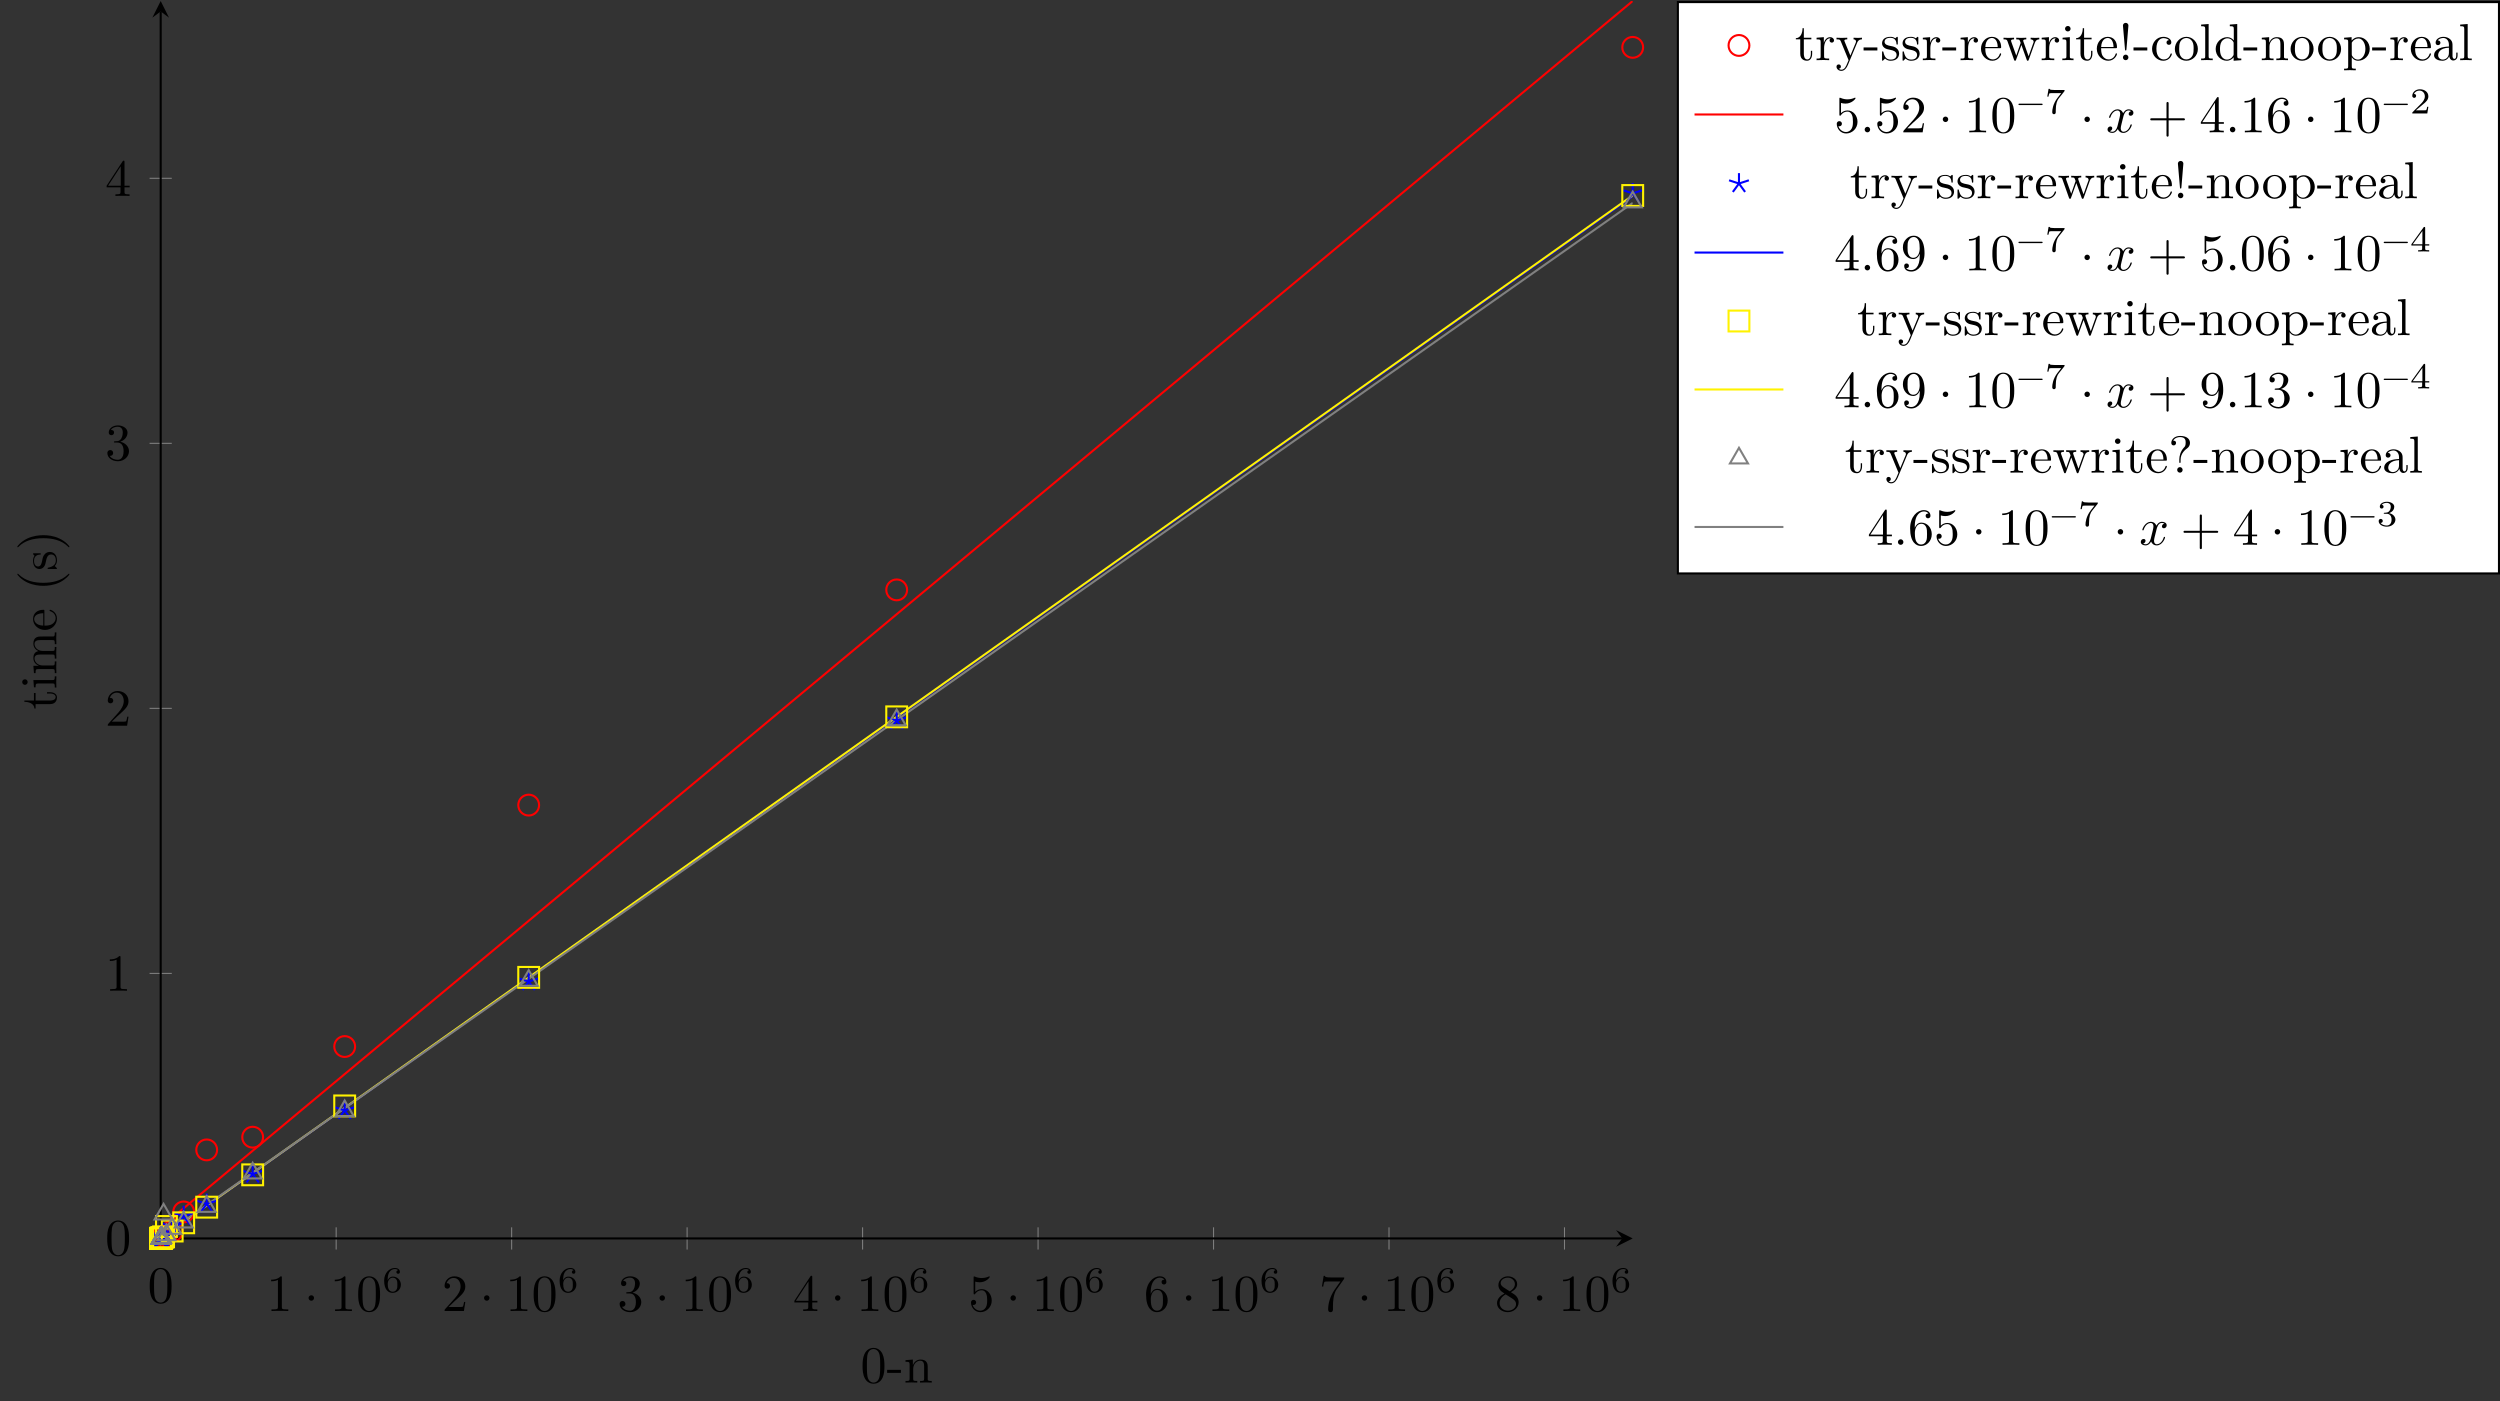 <?xml version="1.0" encoding="UTF-8"?>
<svg xmlns="http://www.w3.org/2000/svg" xmlns:xlink="http://www.w3.org/1999/xlink" width="478.428pt" height="268.127pt" viewBox="0 0 478.428 268.127" version="1.1">
<rect x="0" y="0" width="478.428" height="268.127" fill="#333333" stroke="none"/>
<defs>
<g>
<symbol overflow="visible" id="glyph0-0">
<path style="stroke:none;" d=""/>
</symbol>
<symbol overflow="visible" id="glyph0-1">
<path style="stroke:none;" d="M 4.578 -3.188 C 4.578 -3.984 4.531 -4.781 4.188 -5.516 C 3.734 -6.484 2.906 -6.641 2.5 -6.641 C 1.891 -6.641 1.172 -6.375 0.75 -5.453 C 0.438 -4.766 0.391 -3.984 0.391 -3.188 C 0.391 -2.438 0.422 -1.547 0.844 -0.781 C 1.266 0.016 2 0.219 2.484 0.219 C 3.016 0.219 3.781 0.016 4.219 -0.938 C 4.531 -1.625 4.578 -2.406 4.578 -3.188 Z M 3.766 -3.312 C 3.766 -2.562 3.766 -1.891 3.656 -1.25 C 3.5 -0.297 2.938 0 2.484 0 C 2.094 0 1.5 -0.25 1.328 -1.203 C 1.219 -1.797 1.219 -2.719 1.219 -3.312 C 1.219 -3.953 1.219 -4.609 1.297 -5.141 C 1.484 -6.328 2.234 -6.422 2.484 -6.422 C 2.812 -6.422 3.469 -6.234 3.656 -5.25 C 3.766 -4.688 3.766 -3.938 3.766 -3.312 Z M 3.766 -3.312 "/>
</symbol>
<symbol overflow="visible" id="glyph0-2">
<path style="stroke:none;" d="M 4.172 0 L 4.172 -0.312 L 3.859 -0.312 C 2.953 -0.312 2.938 -0.422 2.938 -0.781 L 2.938 -6.375 C 2.938 -6.625 2.938 -6.641 2.703 -6.641 C 2.078 -6 1.203 -6 0.891 -6 L 0.891 -5.688 C 1.094 -5.688 1.672 -5.688 2.188 -5.953 L 2.188 -0.781 C 2.188 -0.422 2.156 -0.312 1.266 -0.312 L 0.953 -0.312 L 0.953 0 C 1.297 -0.031 2.156 -0.031 2.562 -0.031 C 2.953 -0.031 3.828 -0.031 4.172 0 Z M 4.172 0 "/>
</symbol>
<symbol overflow="visible" id="glyph0-3">
<path style="stroke:none;" d="M 1.906 -2.5 C 1.906 -2.781 1.672 -3.016 1.391 -3.016 C 1.094 -3.016 0.859 -2.781 0.859 -2.5 C 0.859 -2.203 1.094 -1.969 1.391 -1.969 C 1.672 -1.969 1.906 -2.203 1.906 -2.5 Z M 1.906 -2.5 "/>
</symbol>
<symbol overflow="visible" id="glyph0-4">
<path style="stroke:none;" d="M 4.469 -1.734 L 4.234 -1.734 C 4.172 -1.438 4.109 -1 4 -0.844 C 3.938 -0.766 3.281 -0.766 3.062 -0.766 L 1.266 -0.766 L 2.328 -1.797 C 3.875 -3.172 4.469 -3.703 4.469 -4.703 C 4.469 -5.844 3.578 -6.641 2.359 -6.641 C 1.234 -6.641 0.5 -5.719 0.5 -4.828 C 0.5 -4.281 1 -4.281 1.031 -4.281 C 1.203 -4.281 1.547 -4.391 1.547 -4.812 C 1.547 -5.062 1.359 -5.328 1.016 -5.328 C 0.938 -5.328 0.922 -5.328 0.891 -5.312 C 1.109 -5.969 1.656 -6.328 2.234 -6.328 C 3.141 -6.328 3.562 -5.516 3.562 -4.703 C 3.562 -3.906 3.078 -3.125 2.516 -2.5 L 0.609 -0.375 C 0.5 -0.266 0.5 -0.234 0.5 0 L 4.203 0 Z M 4.469 -1.734 "/>
</symbol>
<symbol overflow="visible" id="glyph0-5">
<path style="stroke:none;" d="M 4.562 -1.703 C 4.562 -2.516 3.922 -3.297 2.891 -3.516 C 3.703 -3.781 4.281 -4.469 4.281 -5.266 C 4.281 -6.078 3.406 -6.641 2.453 -6.641 C 1.453 -6.641 0.688 -6.047 0.688 -5.281 C 0.688 -4.953 0.906 -4.766 1.203 -4.766 C 1.5 -4.766 1.703 -4.984 1.703 -5.281 C 1.703 -5.766 1.234 -5.766 1.094 -5.766 C 1.391 -6.266 2.047 -6.391 2.406 -6.391 C 2.828 -6.391 3.375 -6.172 3.375 -5.281 C 3.375 -5.156 3.344 -4.578 3.094 -4.141 C 2.797 -3.656 2.453 -3.625 2.203 -3.625 C 2.125 -3.609 1.891 -3.594 1.812 -3.594 C 1.734 -3.578 1.672 -3.562 1.672 -3.469 C 1.672 -3.359 1.734 -3.359 1.906 -3.359 L 2.344 -3.359 C 3.156 -3.359 3.531 -2.688 3.531 -1.703 C 3.531 -0.344 2.844 -0.062 2.406 -0.062 C 1.969 -0.062 1.219 -0.234 0.875 -0.812 C 1.219 -0.766 1.531 -0.984 1.531 -1.359 C 1.531 -1.719 1.266 -1.922 0.984 -1.922 C 0.734 -1.922 0.422 -1.781 0.422 -1.344 C 0.422 -0.438 1.344 0.219 2.438 0.219 C 3.656 0.219 4.562 -0.688 4.562 -1.703 Z M 4.562 -1.703 "/>
</symbol>
<symbol overflow="visible" id="glyph0-6">
<path style="stroke:none;" d="M 4.688 -1.641 L 4.688 -1.953 L 3.703 -1.953 L 3.703 -6.484 C 3.703 -6.688 3.703 -6.75 3.531 -6.75 C 3.453 -6.75 3.422 -6.75 3.344 -6.625 L 0.281 -1.953 L 0.281 -1.641 L 2.938 -1.641 L 2.938 -0.781 C 2.938 -0.422 2.906 -0.312 2.172 -0.312 L 1.969 -0.312 L 1.969 0 C 2.375 -0.031 2.891 -0.031 3.312 -0.031 C 3.734 -0.031 4.25 -0.031 4.672 0 L 4.672 -0.312 L 4.453 -0.312 C 3.719 -0.312 3.703 -0.422 3.703 -0.781 L 3.703 -1.641 Z M 2.984 -1.953 L 0.562 -1.953 L 2.984 -5.672 Z M 2.984 -1.953 "/>
</symbol>
<symbol overflow="visible" id="glyph0-7">
<path style="stroke:none;" d="M 4.469 -2 C 4.469 -3.188 3.656 -4.188 2.578 -4.188 C 2.109 -4.188 1.672 -4.031 1.312 -3.672 L 1.312 -5.625 C 1.516 -5.562 1.844 -5.5 2.156 -5.5 C 3.391 -5.5 4.094 -6.406 4.094 -6.531 C 4.094 -6.594 4.062 -6.641 3.984 -6.641 C 3.984 -6.641 3.953 -6.641 3.906 -6.609 C 3.703 -6.516 3.219 -6.312 2.547 -6.312 C 2.156 -6.312 1.688 -6.391 1.219 -6.594 C 1.141 -6.625 1.109 -6.625 1.109 -6.625 C 1 -6.625 1 -6.547 1 -6.391 L 1 -3.438 C 1 -3.266 1 -3.188 1.141 -3.188 C 1.219 -3.188 1.234 -3.203 1.281 -3.266 C 1.391 -3.422 1.75 -3.969 2.562 -3.969 C 3.078 -3.969 3.328 -3.516 3.406 -3.328 C 3.562 -2.953 3.594 -2.578 3.594 -2.078 C 3.594 -1.719 3.594 -1.125 3.344 -0.703 C 3.109 -0.312 2.734 -0.062 2.281 -0.062 C 1.562 -0.062 0.984 -0.594 0.812 -1.172 C 0.844 -1.172 0.875 -1.156 0.984 -1.156 C 1.312 -1.156 1.484 -1.406 1.484 -1.641 C 1.484 -1.891 1.312 -2.141 0.984 -2.141 C 0.844 -2.141 0.5 -2.062 0.5 -1.609 C 0.5 -0.75 1.188 0.219 2.297 0.219 C 3.453 0.219 4.469 -0.734 4.469 -2 Z M 4.469 -2 "/>
</symbol>
<symbol overflow="visible" id="glyph0-8">
<path style="stroke:none;" d="M 4.562 -2.031 C 4.562 -3.297 3.672 -4.25 2.562 -4.25 C 1.891 -4.25 1.516 -3.75 1.312 -3.266 L 1.312 -3.516 C 1.312 -6.031 2.547 -6.391 3.062 -6.391 C 3.297 -6.391 3.719 -6.328 3.938 -5.984 C 3.781 -5.984 3.391 -5.984 3.391 -5.547 C 3.391 -5.234 3.625 -5.078 3.844 -5.078 C 4 -5.078 4.312 -5.172 4.312 -5.562 C 4.312 -6.156 3.875 -6.641 3.047 -6.641 C 1.766 -6.641 0.422 -5.359 0.422 -3.156 C 0.422 -0.484 1.578 0.219 2.5 0.219 C 3.609 0.219 4.562 -0.719 4.562 -2.031 Z M 3.656 -2.047 C 3.656 -1.562 3.656 -1.062 3.484 -0.703 C 3.188 -0.109 2.734 -0.062 2.5 -0.062 C 1.875 -0.062 1.578 -0.656 1.516 -0.812 C 1.328 -1.281 1.328 -2.078 1.328 -2.25 C 1.328 -3.031 1.656 -4.031 2.547 -4.031 C 2.719 -4.031 3.172 -4.031 3.484 -3.406 C 3.656 -3.047 3.656 -2.531 3.656 -2.047 Z M 3.656 -2.047 "/>
</symbol>
<symbol overflow="visible" id="glyph0-9">
<path style="stroke:none;" d="M 4.828 -6.422 L 2.406 -6.422 C 1.203 -6.422 1.172 -6.547 1.141 -6.734 L 0.891 -6.734 L 0.562 -4.688 L 0.812 -4.688 C 0.844 -4.844 0.922 -5.469 1.062 -5.594 C 1.125 -5.656 1.906 -5.656 2.031 -5.656 L 4.094 -5.656 L 2.984 -4.078 C 2.078 -2.734 1.75 -1.344 1.75 -0.328 C 1.75 -0.234 1.75 0.219 2.219 0.219 C 2.672 0.219 2.672 -0.234 2.672 -0.328 L 2.672 -0.844 C 2.672 -1.391 2.703 -1.938 2.781 -2.469 C 2.828 -2.703 2.953 -3.562 3.406 -4.172 L 4.75 -6.078 C 4.828 -6.188 4.828 -6.203 4.828 -6.422 Z M 4.828 -6.422 "/>
</symbol>
<symbol overflow="visible" id="glyph0-10">
<path style="stroke:none;" d="M 4.562 -1.672 C 4.562 -2.031 4.453 -2.484 4.062 -2.906 C 3.875 -3.109 3.719 -3.203 3.078 -3.609 C 3.797 -3.984 4.281 -4.5 4.281 -5.156 C 4.281 -6.078 3.406 -6.641 2.5 -6.641 C 1.5 -6.641 0.688 -5.906 0.688 -4.969 C 0.688 -4.797 0.703 -4.344 1.125 -3.875 C 1.234 -3.766 1.609 -3.516 1.859 -3.344 C 1.281 -3.047 0.422 -2.5 0.422 -1.5 C 0.422 -0.453 1.438 0.219 2.484 0.219 C 3.609 0.219 4.562 -0.609 4.562 -1.672 Z M 3.844 -5.156 C 3.844 -4.578 3.453 -4.109 2.859 -3.766 L 1.625 -4.562 C 1.172 -4.859 1.125 -5.188 1.125 -5.359 C 1.125 -5.969 1.781 -6.391 2.484 -6.391 C 3.203 -6.391 3.844 -5.875 3.844 -5.156 Z M 4.062 -1.312 C 4.062 -0.578 3.312 -0.062 2.5 -0.062 C 1.641 -0.062 0.922 -0.672 0.922 -1.5 C 0.922 -2.078 1.234 -2.719 2.078 -3.188 L 3.312 -2.406 C 3.594 -2.219 4.062 -1.922 4.062 -1.312 Z M 4.062 -1.312 "/>
</symbol>
<symbol overflow="visible" id="glyph0-11">
<path style="stroke:none;" d="M 1.906 -0.531 C 1.906 -0.812 1.672 -1.062 1.391 -1.062 C 1.094 -1.062 0.859 -0.812 0.859 -0.531 C 0.859 -0.234 1.094 0 1.391 0 C 1.672 0 1.906 -0.234 1.906 -0.531 Z M 1.906 -0.531 "/>
</symbol>
<symbol overflow="visible" id="glyph0-12">
<path style="stroke:none;" d="M 5.25 -3.75 C 5.25 -4.266 4.672 -4.406 4.328 -4.406 C 3.75 -4.406 3.406 -3.875 3.281 -3.656 C 3.031 -4.312 2.5 -4.406 2.203 -4.406 C 1.172 -4.406 0.594 -3.125 0.594 -2.875 C 0.594 -2.766 0.719 -2.766 0.719 -2.766 C 0.797 -2.766 0.828 -2.797 0.844 -2.875 C 1.188 -3.938 1.844 -4.188 2.188 -4.188 C 2.375 -4.188 2.719 -4.094 2.719 -3.516 C 2.719 -3.203 2.547 -2.547 2.188 -1.141 C 2.031 -0.531 1.672 -0.109 1.234 -0.109 C 1.172 -0.109 0.953 -0.109 0.734 -0.234 C 0.984 -0.297 1.203 -0.5 1.203 -0.781 C 1.203 -1.047 0.984 -1.125 0.844 -1.125 C 0.531 -1.125 0.297 -0.875 0.297 -0.547 C 0.297 -0.094 0.781 0.109 1.219 0.109 C 1.891 0.109 2.25 -0.594 2.266 -0.641 C 2.391 -0.281 2.75 0.109 3.344 0.109 C 4.375 0.109 4.938 -1.172 4.938 -1.422 C 4.938 -1.531 4.859 -1.531 4.828 -1.531 C 4.734 -1.531 4.719 -1.484 4.688 -1.422 C 4.359 -0.344 3.688 -0.109 3.375 -0.109 C 2.984 -0.109 2.828 -0.422 2.828 -0.766 C 2.828 -0.984 2.875 -1.203 2.984 -1.641 L 3.328 -3.016 C 3.391 -3.266 3.625 -4.188 4.312 -4.188 C 4.359 -4.188 4.609 -4.188 4.812 -4.062 C 4.531 -4 4.344 -3.766 4.344 -3.516 C 4.344 -3.359 4.453 -3.172 4.719 -3.172 C 4.938 -3.172 5.25 -3.344 5.25 -3.75 Z M 5.25 -3.75 "/>
</symbol>
<symbol overflow="visible" id="glyph0-13">
<path style="stroke:none;" d="M 7.203 -2.5 C 7.203 -2.609 7.109 -2.688 7 -2.688 L 4.078 -2.688 L 4.078 -5.609 C 4.078 -5.719 3.984 -5.812 3.875 -5.812 C 3.766 -5.812 3.672 -5.719 3.672 -5.609 L 3.672 -2.688 L 0.75 -2.688 C 0.641 -2.688 0.562 -2.609 0.562 -2.5 C 0.562 -2.375 0.641 -2.297 0.75 -2.297 L 3.672 -2.297 L 3.672 0.625 C 3.672 0.734 3.766 0.828 3.875 0.828 C 3.984 0.828 4.078 0.734 4.078 0.625 L 4.078 -2.297 L 7 -2.297 C 7.109 -2.297 7.203 -2.375 7.203 -2.5 Z M 7.203 -2.5 "/>
</symbol>
<symbol overflow="visible" id="glyph0-14">
<path style="stroke:none;" d="M 4.562 -3.281 C 4.562 -5.969 3.406 -6.641 2.516 -6.641 C 1.969 -6.641 1.484 -6.453 1.062 -6.016 C 0.641 -5.562 0.422 -5.141 0.422 -4.391 C 0.422 -3.156 1.297 -2.172 2.406 -2.172 C 3.016 -2.172 3.422 -2.594 3.656 -3.172 L 3.656 -2.844 C 3.656 -0.516 2.625 -0.062 2.047 -0.062 C 1.875 -0.062 1.328 -0.078 1.062 -0.422 C 1.5 -0.422 1.578 -0.703 1.578 -0.875 C 1.578 -1.188 1.344 -1.328 1.125 -1.328 C 0.969 -1.328 0.672 -1.25 0.672 -0.859 C 0.672 -0.188 1.203 0.219 2.047 0.219 C 3.344 0.219 4.562 -1.141 4.562 -3.281 Z M 3.641 -4.203 C 3.641 -3.375 3.297 -2.406 2.422 -2.406 C 2.266 -2.406 1.797 -2.406 1.5 -3.031 C 1.312 -3.406 1.312 -3.891 1.312 -4.391 C 1.312 -4.922 1.312 -5.391 1.531 -5.766 C 1.797 -6.266 2.172 -6.391 2.516 -6.391 C 2.984 -6.391 3.312 -6.047 3.484 -5.609 C 3.594 -5.281 3.641 -4.656 3.641 -4.203 Z M 3.641 -4.203 "/>
</symbol>
<symbol overflow="visible" id="glyph1-0">
<path style="stroke:none;" d=""/>
</symbol>
<symbol overflow="visible" id="glyph1-1">
<path style="stroke:none;" d="M 3.578 -1.422 C 3.578 -2.312 2.875 -2.969 2.062 -2.969 C 1.5 -2.969 1.203 -2.594 1.047 -2.281 C 1.047 -2.844 1.094 -3.359 1.359 -3.797 C 1.594 -4.172 1.969 -4.422 2.422 -4.422 C 2.625 -4.422 2.906 -4.375 3.047 -4.188 C 2.875 -4.172 2.719 -4.047 2.719 -3.844 C 2.719 -3.672 2.844 -3.516 3.047 -3.516 C 3.266 -3.516 3.391 -3.656 3.391 -3.859 C 3.391 -4.266 3.094 -4.625 2.406 -4.625 C 1.406 -4.625 0.375 -3.703 0.375 -2.203 C 0.375 -0.406 1.219 0.141 2 0.141 C 2.844 0.141 3.578 -0.516 3.578 -1.422 Z M 2.906 -1.422 C 2.906 -1.031 2.906 -0.734 2.719 -0.453 C 2.562 -0.219 2.328 -0.078 2 -0.078 C 1.641 -0.078 1.375 -0.281 1.219 -0.594 C 1.125 -0.797 1.062 -1.156 1.062 -1.562 C 1.062 -2.25 1.469 -2.766 2.031 -2.766 C 2.344 -2.766 2.562 -2.641 2.734 -2.391 C 2.906 -2.125 2.906 -1.828 2.906 -1.422 Z M 2.906 -1.422 "/>
</symbol>
<symbol overflow="visible" id="glyph1-2">
<path style="stroke:none;" d="M 5.031 -1.734 C 5.031 -1.812 4.969 -1.875 4.891 -1.875 L 0.531 -1.875 C 0.453 -1.875 0.391 -1.812 0.391 -1.734 C 0.391 -1.672 0.453 -1.609 0.531 -1.609 L 4.891 -1.609 C 4.969 -1.609 5.031 -1.672 5.031 -1.734 Z M 5.031 -1.734 "/>
</symbol>
<symbol overflow="visible" id="glyph1-3">
<path style="stroke:none;" d="M 3.797 -4.484 L 1.969 -4.484 C 1.688 -4.484 1.609 -4.5 1.359 -4.516 C 1 -4.547 0.984 -4.594 0.969 -4.703 L 0.734 -4.703 L 0.484 -3.219 L 0.719 -3.219 C 0.734 -3.328 0.812 -3.781 0.922 -3.859 C 0.969 -3.891 1.547 -3.891 1.641 -3.891 L 3.156 -3.891 L 2.438 -2.969 C 1.531 -1.781 1.438 -0.672 1.438 -0.266 C 1.438 -0.188 1.438 0.141 1.766 0.141 C 2.109 0.141 2.109 -0.172 2.109 -0.266 L 2.109 -0.547 C 2.109 -1.891 2.391 -2.516 2.688 -2.891 L 3.734 -4.203 C 3.797 -4.297 3.797 -4.312 3.797 -4.484 Z M 3.797 -4.484 "/>
</symbol>
<symbol overflow="visible" id="glyph1-4">
<path style="stroke:none;" d="M 3.516 -1.266 L 3.281 -1.266 C 3.266 -1.109 3.188 -0.703 3.094 -0.641 C 3.047 -0.594 2.516 -0.594 2.406 -0.594 L 1.125 -0.594 C 1.859 -1.234 2.109 -1.438 2.516 -1.766 C 3.031 -2.172 3.516 -2.609 3.516 -3.266 C 3.516 -4.109 2.781 -4.625 1.891 -4.625 C 1.031 -4.625 0.438 -4.016 0.438 -3.375 C 0.438 -3.031 0.734 -2.984 0.812 -2.984 C 0.969 -2.984 1.172 -3.109 1.172 -3.359 C 1.172 -3.484 1.125 -3.734 0.766 -3.734 C 0.984 -4.219 1.453 -4.375 1.781 -4.375 C 2.484 -4.375 2.844 -3.828 2.844 -3.266 C 2.844 -2.656 2.406 -2.188 2.188 -1.938 L 0.516 -0.266 C 0.438 -0.203 0.438 -0.188 0.438 0 L 3.312 0 Z M 3.516 -1.266 "/>
</symbol>
<symbol overflow="visible" id="glyph1-5">
<path style="stroke:none;" d="M 3.688 -1.141 L 3.688 -1.391 L 2.906 -1.391 L 2.906 -4.5 C 2.906 -4.641 2.906 -4.703 2.766 -4.703 C 2.672 -4.703 2.641 -4.703 2.578 -4.594 L 0.266 -1.391 L 0.266 -1.141 L 2.328 -1.141 L 2.328 -0.578 C 2.328 -0.328 2.328 -0.25 1.75 -0.25 L 1.562 -0.25 L 1.562 0 L 2.609 -0.031 L 3.672 0 L 3.672 -0.25 L 3.484 -0.25 C 2.906 -0.25 2.906 -0.328 2.906 -0.578 L 2.906 -1.141 Z M 2.375 -1.391 L 0.531 -1.391 L 2.375 -3.938 Z M 2.375 -1.391 "/>
</symbol>
<symbol overflow="visible" id="glyph1-6">
<path style="stroke:none;" d="M 3.578 -1.203 C 3.578 -1.75 3.141 -2.297 2.375 -2.453 C 3.094 -2.719 3.359 -3.234 3.359 -3.672 C 3.359 -4.219 2.734 -4.625 1.953 -4.625 C 1.188 -4.625 0.594 -4.25 0.594 -3.688 C 0.594 -3.453 0.75 -3.328 0.953 -3.328 C 1.172 -3.328 1.312 -3.484 1.312 -3.672 C 1.312 -3.875 1.172 -4.031 0.953 -4.047 C 1.203 -4.344 1.672 -4.422 1.938 -4.422 C 2.25 -4.422 2.688 -4.266 2.688 -3.672 C 2.688 -3.375 2.594 -3.047 2.406 -2.844 C 2.188 -2.578 1.984 -2.562 1.641 -2.531 C 1.469 -2.516 1.453 -2.516 1.422 -2.516 C 1.422 -2.516 1.344 -2.5 1.344 -2.422 C 1.344 -2.328 1.406 -2.328 1.531 -2.328 L 1.906 -2.328 C 2.453 -2.328 2.844 -1.953 2.844 -1.203 C 2.844 -0.344 2.328 -0.078 1.938 -0.078 C 1.656 -0.078 1.031 -0.156 0.75 -0.578 C 1.078 -0.578 1.156 -0.812 1.156 -0.969 C 1.156 -1.188 0.984 -1.344 0.766 -1.344 C 0.578 -1.344 0.375 -1.219 0.375 -0.938 C 0.375 -0.281 1.094 0.141 1.938 0.141 C 2.906 0.141 3.578 -0.516 3.578 -1.203 Z M 3.578 -1.203 "/>
</symbol>
<symbol overflow="visible" id="glyph2-0">
<path style="stroke:none;" d=""/>
</symbol>
<symbol overflow="visible" id="glyph2-1">
<path style="stroke:none;" d="M 4.578 -3.188 C 4.578 -3.984 4.531 -4.781 4.188 -5.516 C 3.734 -6.484 2.906 -6.641 2.5 -6.641 C 1.891 -6.641 1.172 -6.375 0.75 -5.453 C 0.438 -4.766 0.391 -3.984 0.391 -3.188 C 0.391 -2.438 0.422 -1.547 0.844 -0.781 C 1.266 0.016 2 0.219 2.484 0.219 C 3.016 0.219 3.781 0.016 4.219 -0.938 C 4.531 -1.625 4.578 -2.406 4.578 -3.188 Z M 3.766 -3.312 C 3.766 -2.562 3.766 -1.891 3.656 -1.25 C 3.5 -0.297 2.938 0 2.484 0 C 2.094 0 1.5 -0.25 1.328 -1.203 C 1.219 -1.797 1.219 -2.719 1.219 -3.312 C 1.219 -3.953 1.219 -4.609 1.297 -5.141 C 1.484 -6.328 2.234 -6.422 2.484 -6.422 C 2.812 -6.422 3.469 -6.234 3.656 -5.25 C 3.766 -4.688 3.766 -3.938 3.766 -3.312 Z M 3.766 -3.312 "/>
</symbol>
<symbol overflow="visible" id="glyph2-2">
<path style="stroke:none;" d="M 2.75 -1.859 L 2.75 -2.438 L 0.109 -2.438 L 0.109 -1.859 Z M 2.75 -1.859 "/>
</symbol>
<symbol overflow="visible" id="glyph2-3">
<path style="stroke:none;" d="M 5.328 0 L 5.328 -0.312 C 4.812 -0.312 4.562 -0.312 4.562 -0.609 L 4.562 -2.516 C 4.562 -3.375 4.562 -3.672 4.25 -4.031 C 4.109 -4.203 3.781 -4.406 3.203 -4.406 C 2.469 -4.406 2 -3.984 1.719 -3.359 L 1.719 -4.406 L 0.312 -4.297 L 0.312 -3.984 C 1.016 -3.984 1.094 -3.922 1.094 -3.422 L 1.094 -0.75 C 1.094 -0.312 0.984 -0.312 0.312 -0.312 L 0.312 0 L 1.453 -0.031 L 2.562 0 L 2.562 -0.312 C 1.891 -0.312 1.781 -0.312 1.781 -0.75 L 1.781 -2.594 C 1.781 -3.625 2.5 -4.188 3.125 -4.188 C 3.766 -4.188 3.875 -3.656 3.875 -3.078 L 3.875 -0.75 C 3.875 -0.312 3.766 -0.312 3.094 -0.312 L 3.094 0 L 4.219 -0.031 Z M 5.328 0 "/>
</symbol>
<symbol overflow="visible" id="glyph2-4">
<path style="stroke:none;" d="M 3.312 -1.234 L 3.312 -1.797 L 3.062 -1.797 L 3.062 -1.25 C 3.062 -0.516 2.766 -0.141 2.391 -0.141 C 1.719 -0.141 1.719 -1.047 1.719 -1.219 L 1.719 -3.984 L 3.156 -3.984 L 3.156 -4.297 L 1.719 -4.297 L 1.719 -6.125 L 1.469 -6.125 C 1.469 -5.312 1.172 -4.25 0.188 -4.203 L 0.188 -3.984 L 1.031 -3.984 L 1.031 -1.234 C 1.031 -0.016 1.969 0.109 2.328 0.109 C 3.031 0.109 3.312 -0.594 3.312 -1.234 Z M 3.312 -1.234 "/>
</symbol>
<symbol overflow="visible" id="glyph2-5">
<path style="stroke:none;" d="M 3.625 -3.797 C 3.625 -4.109 3.312 -4.406 2.891 -4.406 C 2.156 -4.406 1.797 -3.734 1.672 -3.312 L 1.672 -4.406 L 0.281 -4.297 L 0.281 -3.984 C 0.984 -3.984 1.062 -3.922 1.062 -3.422 L 1.062 -0.75 C 1.062 -0.312 0.953 -0.312 0.281 -0.312 L 0.281 0 L 1.422 -0.031 C 1.812 -0.031 2.281 -0.031 2.688 0 L 2.688 -0.312 L 2.469 -0.312 C 1.734 -0.312 1.719 -0.422 1.719 -0.781 L 1.719 -2.312 C 1.719 -3.297 2.141 -4.188 2.891 -4.188 C 2.953 -4.188 2.984 -4.188 3 -4.172 C 2.969 -4.172 2.766 -4.047 2.766 -3.781 C 2.766 -3.516 2.984 -3.359 3.203 -3.359 C 3.375 -3.359 3.625 -3.484 3.625 -3.797 Z M 3.625 -3.797 "/>
</symbol>
<symbol overflow="visible" id="glyph2-6">
<path style="stroke:none;" d="M 5.062 -3.984 L 5.062 -4.297 C 4.828 -4.281 4.547 -4.266 4.312 -4.266 L 3.453 -4.297 L 3.453 -3.984 C 3.766 -3.984 3.922 -3.812 3.922 -3.562 C 3.922 -3.453 3.906 -3.438 3.859 -3.312 L 2.844 -0.875 L 1.75 -3.547 C 1.703 -3.656 1.688 -3.688 1.688 -3.734 C 1.688 -3.984 2.047 -3.984 2.25 -3.984 L 2.25 -4.297 L 1.156 -4.266 C 0.891 -4.266 0.484 -4.281 0.188 -4.297 L 0.188 -3.984 C 0.672 -3.984 0.859 -3.984 1 -3.641 L 2.5 0 L 2.25 0.594 C 2.031 1.141 1.75 1.828 1.109 1.828 C 1.062 1.828 0.828 1.828 0.641 1.641 C 0.953 1.609 1.031 1.391 1.031 1.219 C 1.031 0.969 0.844 0.812 0.609 0.812 C 0.406 0.812 0.188 0.938 0.188 1.234 C 0.188 1.688 0.609 2.047 1.109 2.047 C 1.734 2.047 2.141 1.469 2.375 0.906 L 4.141 -3.344 C 4.391 -3.984 4.906 -3.984 5.062 -3.984 Z M 5.062 -3.984 "/>
</symbol>
<symbol overflow="visible" id="glyph2-7">
<path style="stroke:none;" d="M 3.594 -1.281 C 3.594 -1.797 3.297 -2.109 3.172 -2.219 C 2.844 -2.547 2.453 -2.625 2.031 -2.703 C 1.469 -2.812 0.812 -2.938 0.812 -3.516 C 0.812 -3.875 1.062 -4.281 1.922 -4.281 C 3.016 -4.281 3.078 -3.375 3.094 -3.078 C 3.094 -2.984 3.203 -2.984 3.203 -2.984 C 3.344 -2.984 3.344 -3.031 3.344 -3.219 L 3.344 -4.234 C 3.344 -4.391 3.344 -4.469 3.234 -4.469 C 3.188 -4.469 3.156 -4.469 3.031 -4.344 C 3 -4.312 2.906 -4.219 2.859 -4.188 C 2.484 -4.469 2.078 -4.469 1.922 -4.469 C 0.703 -4.469 0.328 -3.797 0.328 -3.234 C 0.328 -2.891 0.484 -2.609 0.75 -2.391 C 1.078 -2.141 1.359 -2.078 2.078 -1.938 C 2.297 -1.891 3.109 -1.734 3.109 -1.016 C 3.109 -0.516 2.766 -0.109 1.984 -0.109 C 1.141 -0.109 0.781 -0.672 0.594 -1.531 C 0.562 -1.656 0.562 -1.688 0.453 -1.688 C 0.328 -1.688 0.328 -1.625 0.328 -1.453 L 0.328 -0.125 C 0.328 0.047 0.328 0.109 0.438 0.109 C 0.484 0.109 0.5 0.094 0.688 -0.094 C 0.703 -0.109 0.703 -0.125 0.891 -0.312 C 1.328 0.094 1.781 0.109 1.984 0.109 C 3.125 0.109 3.594 -0.562 3.594 -1.281 Z M 3.594 -1.281 "/>
</symbol>
<symbol overflow="visible" id="glyph2-8">
<path style="stroke:none;" d="M 4.141 -1.188 C 4.141 -1.281 4.062 -1.312 4 -1.312 C 3.922 -1.312 3.891 -1.25 3.875 -1.172 C 3.531 -0.141 2.625 -0.141 2.531 -0.141 C 2.031 -0.141 1.641 -0.438 1.406 -0.812 C 1.109 -1.281 1.109 -1.938 1.109 -2.297 L 3.891 -2.297 C 4.109 -2.297 4.141 -2.297 4.141 -2.516 C 4.141 -3.5 3.594 -4.469 2.359 -4.469 C 1.203 -4.469 0.281 -3.438 0.281 -2.188 C 0.281 -0.859 1.328 0.109 2.469 0.109 C 3.688 0.109 4.141 -1 4.141 -1.188 Z M 3.484 -2.516 L 1.109 -2.516 C 1.172 -4 2.016 -4.25 2.359 -4.25 C 3.375 -4.25 3.484 -2.906 3.484 -2.516 Z M 3.484 -2.516 "/>
</symbol>
<symbol overflow="visible" id="glyph2-9">
<path style="stroke:none;" d="M 7.016 -3.984 L 7.016 -4.297 C 6.781 -4.281 6.5 -4.266 6.281 -4.266 L 5.359 -4.297 L 5.359 -3.984 C 5.719 -3.984 5.938 -3.797 5.938 -3.516 C 5.938 -3.453 5.938 -3.422 5.875 -3.297 L 4.969 -0.75 L 3.984 -3.531 C 3.953 -3.656 3.938 -3.672 3.938 -3.719 C 3.938 -3.984 4.328 -3.984 4.531 -3.984 L 4.531 -4.297 L 3.484 -4.266 C 3.188 -4.266 2.906 -4.281 2.609 -4.297 L 2.609 -3.984 C 2.969 -3.984 3.125 -3.969 3.234 -3.844 C 3.281 -3.781 3.391 -3.484 3.453 -3.297 L 2.609 -0.875 L 1.656 -3.531 C 1.609 -3.656 1.609 -3.672 1.609 -3.719 C 1.609 -3.984 2 -3.984 2.188 -3.984 L 2.188 -4.297 L 1.109 -4.266 L 0.172 -4.297 L 0.172 -3.984 C 0.672 -3.984 0.797 -3.953 0.922 -3.641 L 2.172 -0.109 C 2.219 0.031 2.25 0.109 2.375 0.109 C 2.516 0.109 2.531 0.047 2.578 -0.094 L 3.594 -2.906 L 4.609 -0.078 C 4.641 0.031 4.672 0.109 4.812 0.109 C 4.938 0.109 4.969 0.016 5 -0.078 L 6.172 -3.344 C 6.344 -3.844 6.656 -3.984 7.016 -3.984 Z M 7.016 -3.984 "/>
</symbol>
<symbol overflow="visible" id="glyph2-10">
<path style="stroke:none;" d="M 2.469 0 L 2.469 -0.312 C 1.797 -0.312 1.766 -0.359 1.766 -0.75 L 1.766 -4.406 L 0.375 -4.297 L 0.375 -3.984 C 1.016 -3.984 1.109 -3.922 1.109 -3.438 L 1.109 -0.75 C 1.109 -0.312 1 -0.312 0.328 -0.312 L 0.328 0 L 1.422 -0.031 C 1.781 -0.031 2.125 -0.016 2.469 0 Z M 1.906 -6.016 C 1.906 -6.297 1.688 -6.547 1.391 -6.547 C 1.047 -6.547 0.844 -6.266 0.844 -6.016 C 0.844 -5.75 1.078 -5.5 1.375 -5.5 C 1.719 -5.5 1.906 -5.766 1.906 -6.016 Z M 1.906 -6.016 "/>
</symbol>
<symbol overflow="visible" id="glyph2-11">
<path style="stroke:none;" d="M 1.906 -6.625 C 1.906 -6.953 1.641 -7.141 1.391 -7.141 C 1.125 -7.141 0.859 -6.953 0.859 -6.625 L 1.25 -2.094 C 1.25 -1.938 1.266 -1.859 1.391 -1.859 C 1.484 -1.859 1.516 -1.906 1.531 -2.078 Z M 1.906 -0.531 C 1.906 -0.812 1.672 -1.062 1.391 -1.062 C 1.094 -1.062 0.859 -0.812 0.859 -0.531 C 0.859 -0.234 1.094 0 1.391 0 C 1.672 0 1.906 -0.234 1.906 -0.531 Z M 1.906 -0.531 "/>
</symbol>
<symbol overflow="visible" id="glyph2-12">
<path style="stroke:none;" d="M 4.141 -1.188 C 4.141 -1.281 4.031 -1.281 4 -1.281 C 3.922 -1.281 3.891 -1.25 3.875 -1.188 C 3.594 -0.266 2.938 -0.141 2.578 -0.141 C 2.047 -0.141 1.172 -0.562 1.172 -2.172 C 1.172 -3.797 1.984 -4.219 2.516 -4.219 C 2.609 -4.219 3.234 -4.203 3.578 -3.844 C 3.172 -3.812 3.109 -3.516 3.109 -3.391 C 3.109 -3.125 3.297 -2.938 3.562 -2.938 C 3.828 -2.938 4.031 -3.094 4.031 -3.406 C 4.031 -4.078 3.266 -4.469 2.5 -4.469 C 1.25 -4.469 0.344 -3.391 0.344 -2.156 C 0.344 -0.875 1.328 0.109 2.484 0.109 C 3.812 0.109 4.141 -1.094 4.141 -1.188 Z M 4.141 -1.188 "/>
</symbol>
<symbol overflow="visible" id="glyph2-13">
<path style="stroke:none;" d="M 4.688 -2.141 C 4.688 -3.406 3.703 -4.469 2.5 -4.469 C 1.25 -4.469 0.281 -3.375 0.281 -2.141 C 0.281 -0.844 1.312 0.109 2.484 0.109 C 3.688 0.109 4.688 -0.875 4.688 -2.141 Z M 3.875 -2.219 C 3.875 -1.859 3.875 -1.312 3.656 -0.875 C 3.422 -0.422 2.984 -0.141 2.5 -0.141 C 2.062 -0.141 1.625 -0.344 1.359 -0.812 C 1.109 -1.25 1.109 -1.859 1.109 -2.219 C 1.109 -2.609 1.109 -3.141 1.344 -3.578 C 1.609 -4.031 2.078 -4.25 2.484 -4.25 C 2.922 -4.25 3.344 -4.031 3.609 -3.594 C 3.875 -3.172 3.875 -2.594 3.875 -2.219 Z M 3.875 -2.219 "/>
</symbol>
<symbol overflow="visible" id="glyph2-14">
<path style="stroke:none;" d="M 2.547 0 L 2.547 -0.312 C 1.875 -0.312 1.766 -0.312 1.766 -0.75 L 1.766 -6.922 L 0.328 -6.812 L 0.328 -6.5 C 1.031 -6.5 1.109 -6.438 1.109 -5.938 L 1.109 -0.75 C 1.109 -0.312 1 -0.312 0.328 -0.312 L 0.328 0 L 1.438 -0.031 Z M 2.547 0 "/>
</symbol>
<symbol overflow="visible" id="glyph2-15">
<path style="stroke:none;" d="M 5.25 0 L 5.25 -0.312 C 4.562 -0.312 4.469 -0.375 4.469 -0.875 L 4.469 -6.922 L 3.047 -6.812 L 3.047 -6.5 C 3.734 -6.5 3.812 -6.438 3.812 -5.938 L 3.812 -3.781 C 3.531 -4.141 3.094 -4.406 2.562 -4.406 C 1.391 -4.406 0.344 -3.422 0.344 -2.141 C 0.344 -0.875 1.312 0.109 2.453 0.109 C 3.094 0.109 3.531 -0.234 3.781 -0.547 L 3.781 0.109 Z M 3.781 -1.172 C 3.781 -1 3.781 -0.984 3.672 -0.812 C 3.375 -0.328 2.938 -0.109 2.5 -0.109 C 2.047 -0.109 1.688 -0.375 1.453 -0.75 C 1.203 -1.156 1.172 -1.719 1.172 -2.141 C 1.172 -2.5 1.188 -3.094 1.469 -3.547 C 1.688 -3.859 2.062 -4.188 2.609 -4.188 C 2.953 -4.188 3.375 -4.031 3.672 -3.594 C 3.781 -3.422 3.781 -3.406 3.781 -3.219 Z M 3.781 -1.172 "/>
</symbol>
<symbol overflow="visible" id="glyph2-16">
<path style="stroke:none;" d="M 5.188 -2.156 C 5.188 -3.422 4.234 -4.406 3.109 -4.406 C 2.328 -4.406 1.906 -3.969 1.719 -3.75 L 1.719 -4.406 L 0.281 -4.297 L 0.281 -3.984 C 0.984 -3.984 1.062 -3.922 1.062 -3.484 L 1.062 1.172 C 1.062 1.625 0.953 1.625 0.281 1.625 L 0.281 1.938 L 1.391 1.906 L 2.516 1.938 L 2.516 1.625 C 1.859 1.625 1.75 1.625 1.75 1.172 L 1.75 -0.594 C 1.797 -0.422 2.219 0.109 2.969 0.109 C 4.156 0.109 5.188 -0.875 5.188 -2.156 Z M 4.359 -2.156 C 4.359 -0.953 3.672 -0.109 2.938 -0.109 C 2.531 -0.109 2.156 -0.312 1.891 -0.719 C 1.75 -0.922 1.75 -0.938 1.75 -1.141 L 1.75 -3.359 C 2.031 -3.875 2.516 -4.156 3.031 -4.156 C 3.766 -4.156 4.359 -3.281 4.359 -2.156 Z M 4.359 -2.156 "/>
</symbol>
<symbol overflow="visible" id="glyph2-17">
<path style="stroke:none;" d="M 4.812 -0.891 L 4.812 -1.453 L 4.562 -1.453 L 4.562 -0.891 C 4.562 -0.312 4.312 -0.25 4.203 -0.25 C 3.875 -0.25 3.844 -0.703 3.844 -0.75 L 3.844 -2.734 C 3.844 -3.156 3.844 -3.547 3.484 -3.922 C 3.094 -4.312 2.594 -4.469 2.109 -4.469 C 1.297 -4.469 0.609 -4 0.609 -3.344 C 0.609 -3.047 0.812 -2.875 1.062 -2.875 C 1.344 -2.875 1.531 -3.078 1.531 -3.328 C 1.531 -3.453 1.469 -3.781 1.016 -3.781 C 1.281 -4.141 1.781 -4.25 2.094 -4.25 C 2.578 -4.25 3.156 -3.859 3.156 -2.969 L 3.156 -2.609 C 2.641 -2.578 1.938 -2.547 1.312 -2.25 C 0.562 -1.906 0.312 -1.391 0.312 -0.953 C 0.312 -0.141 1.281 0.109 1.906 0.109 C 2.578 0.109 3.031 -0.297 3.219 -0.75 C 3.266 -0.359 3.531 0.062 4 0.062 C 4.203 0.062 4.812 -0.078 4.812 -0.891 Z M 3.156 -1.391 C 3.156 -0.453 2.438 -0.109 1.984 -0.109 C 1.5 -0.109 1.094 -0.453 1.094 -0.953 C 1.094 -1.5 1.5 -2.328 3.156 -2.391 Z M 3.156 -1.391 "/>
</symbol>
<symbol overflow="visible" id="glyph2-18">
<path style="stroke:none;" d="M 4.141 -5.688 C 4.141 -6.266 3.734 -7.031 2.25 -7.031 C 1.172 -7.031 0.562 -6.344 0.562 -5.703 C 0.562 -5.359 0.781 -5.219 1.016 -5.219 C 1.297 -5.219 1.469 -5.422 1.469 -5.688 C 1.469 -6.125 1.062 -6.125 0.922 -6.125 C 1.219 -6.656 1.797 -6.812 2.219 -6.812 C 3.312 -6.812 3.312 -6.125 3.312 -5.734 C 3.312 -5.156 3.156 -4.969 2.969 -4.797 C 2.312 -4.078 2.094 -3.156 2.094 -2.547 L 2.094 -2.109 C 2.094 -1.922 2.094 -1.859 2.219 -1.859 C 2.344 -1.859 2.344 -1.953 2.344 -2.141 L 2.344 -2.484 C 2.344 -3.734 3.312 -4.453 3.656 -4.703 C 3.922 -4.906 4.141 -5.266 4.141 -5.688 Z M 2.734 -0.531 C 2.734 -0.812 2.5 -1.062 2.219 -1.062 C 1.922 -1.062 1.688 -0.812 1.688 -0.531 C 1.688 -0.234 1.922 0 2.219 0 C 2.5 0 2.734 -0.234 2.734 -0.531 Z M 2.734 -0.531 "/>
</symbol>
<symbol overflow="visible" id="glyph3-0">
<path style="stroke:none;" d=""/>
</symbol>
<symbol overflow="visible" id="glyph3-1">
<path style="stroke:none;" d="M -1.234 -3.312 L -1.797 -3.312 L -1.797 -3.062 L -1.25 -3.062 C -0.516 -3.062 -0.141 -2.766 -0.141 -2.391 C -0.141 -1.719 -1.047 -1.719 -1.219 -1.719 L -3.984 -1.719 L -3.984 -3.156 L -4.297 -3.156 L -4.297 -1.719 L -6.125 -1.719 L -6.125 -1.469 C -5.312 -1.469 -4.25 -1.172 -4.203 -0.188 L -3.984 -0.188 L -3.984 -1.031 L -1.234 -1.031 C -0.016 -1.031 0.109 -1.969 0.109 -2.328 C 0.109 -3.031 -0.594 -3.312 -1.234 -3.312 Z M -1.234 -3.312 "/>
</symbol>
<symbol overflow="visible" id="glyph3-2">
<path style="stroke:none;" d="M 0 -2.469 L -0.312 -2.469 C -0.312 -1.797 -0.359 -1.766 -0.75 -1.766 L -4.406 -1.766 L -4.297 -0.375 L -3.984 -0.375 C -3.984 -1.016 -3.922 -1.109 -3.438 -1.109 L -0.75 -1.109 C -0.312 -1.109 -0.312 -1 -0.312 -0.328 L 0 -0.328 L -0.031 -1.422 C -0.031 -1.781 -0.016 -2.125 0 -2.469 Z M -6.016 -1.906 C -6.297 -1.906 -6.547 -1.688 -6.547 -1.391 C -6.547 -1.047 -6.266 -0.844 -6.016 -0.844 C -5.75 -0.844 -5.5 -1.078 -5.5 -1.375 C -5.5 -1.719 -5.766 -1.906 -6.016 -1.906 Z M -6.016 -1.906 "/>
</symbol>
<symbol overflow="visible" id="glyph3-3">
<path style="stroke:none;" d="M 0 -8.109 L -0.312 -8.109 C -0.312 -7.594 -0.312 -7.344 -0.609 -7.328 L -2.516 -7.328 C -3.375 -7.328 -3.672 -7.328 -4.031 -7.016 C -4.203 -6.875 -4.406 -6.547 -4.406 -5.969 C -4.406 -5.141 -3.812 -4.688 -3.422 -4.531 C -4.297 -4.391 -4.406 -3.656 -4.406 -3.203 C -4.406 -2.469 -3.984 -2 -3.359 -1.719 L -4.406 -1.719 L -4.297 -0.312 L -3.984 -0.312 C -3.984 -1.016 -3.922 -1.094 -3.422 -1.094 L -0.75 -1.094 C -0.312 -1.094 -0.312 -0.984 -0.312 -0.312 L 0 -0.312 L -0.031 -1.453 L 0 -2.562 L -0.312 -2.562 C -0.312 -1.891 -0.312 -1.781 -0.75 -1.781 L -2.594 -1.781 C -3.625 -1.781 -4.188 -2.5 -4.188 -3.125 C -4.188 -3.766 -3.656 -3.875 -3.078 -3.875 L -0.75 -3.875 C -0.312 -3.875 -0.312 -3.766 -0.312 -3.094 L 0 -3.094 L -0.031 -4.219 L 0 -5.328 L -0.312 -5.328 C -0.312 -4.672 -0.312 -4.562 -0.75 -4.562 L -2.594 -4.562 C -3.625 -4.562 -4.188 -5.266 -4.188 -5.906 C -4.188 -6.531 -3.656 -6.641 -3.078 -6.641 L -0.75 -6.641 C -0.312 -6.641 -0.312 -6.531 -0.312 -5.859 L 0 -5.859 L -0.031 -6.984 Z M 0 -8.109 "/>
</symbol>
<symbol overflow="visible" id="glyph3-4">
<path style="stroke:none;" d="M -1.188 -4.141 C -1.281 -4.141 -1.312 -4.062 -1.312 -4 C -1.312 -3.922 -1.25 -3.891 -1.172 -3.875 C -0.141 -3.531 -0.141 -2.625 -0.141 -2.531 C -0.141 -2.031 -0.438 -1.641 -0.812 -1.406 C -1.281 -1.109 -1.938 -1.109 -2.297 -1.109 L -2.297 -3.891 C -2.297 -4.109 -2.297 -4.141 -2.516 -4.141 C -3.5 -4.141 -4.469 -3.594 -4.469 -2.359 C -4.469 -1.203 -3.438 -0.281 -2.188 -0.281 C -0.859 -0.281 0.109 -1.328 0.109 -2.469 C 0.109 -3.688 -1 -4.141 -1.188 -4.141 Z M -2.516 -3.484 L -2.516 -1.109 C -4 -1.172 -4.25 -2.016 -4.25 -2.359 C -4.25 -3.375 -2.906 -3.484 -2.516 -3.484 Z M -2.516 -3.484 "/>
</symbol>
<symbol overflow="visible" id="glyph3-5">
<path style="stroke:none;" d="M 2.391 -3.297 C 2.359 -3.297 2.344 -3.297 2.172 -3.125 C 0.922 -1.891 -0.969 -1.562 -2.5 -1.562 C -4.234 -1.562 -5.969 -1.938 -7.203 -3.172 C -7.328 -3.297 -7.344 -3.297 -7.375 -3.297 C -7.453 -3.297 -7.484 -3.266 -7.484 -3.203 C -7.484 -3.094 -6.797 -2.203 -5.531 -1.609 C -4.438 -1.109 -3.328 -0.984 -2.5 -0.984 C -1.719 -0.984 -0.516 -1.094 0.625 -1.641 C 1.844 -2.25 2.5 -3.094 2.5 -3.203 C 2.5 -3.266 2.469 -3.297 2.391 -3.297 Z M 2.391 -3.297 "/>
</symbol>
<symbol overflow="visible" id="glyph3-6">
<path style="stroke:none;" d="M -1.281 -3.594 C -1.797 -3.594 -2.109 -3.297 -2.219 -3.172 C -2.547 -2.844 -2.625 -2.453 -2.703 -2.031 C -2.812 -1.469 -2.938 -0.812 -3.516 -0.812 C -3.875 -0.812 -4.281 -1.062 -4.281 -1.922 C -4.281 -3.016 -3.375 -3.078 -3.078 -3.094 C -2.984 -3.094 -2.984 -3.203 -2.984 -3.203 C -2.984 -3.344 -3.031 -3.344 -3.219 -3.344 L -4.234 -3.344 C -4.391 -3.344 -4.469 -3.344 -4.469 -3.234 C -4.469 -3.188 -4.469 -3.156 -4.344 -3.031 C -4.312 -3 -4.219 -2.906 -4.188 -2.859 C -4.469 -2.484 -4.469 -2.078 -4.469 -1.922 C -4.469 -0.703 -3.797 -0.328 -3.234 -0.328 C -2.891 -0.328 -2.609 -0.484 -2.391 -0.75 C -2.141 -1.078 -2.078 -1.359 -1.938 -2.078 C -1.891 -2.297 -1.734 -3.109 -1.016 -3.109 C -0.516 -3.109 -0.109 -2.766 -0.109 -1.984 C -0.109 -1.141 -0.672 -0.781 -1.531 -0.594 C -1.656 -0.562 -1.688 -0.562 -1.688 -0.453 C -1.688 -0.328 -1.625 -0.328 -1.453 -0.328 L -0.125 -0.328 C 0.047 -0.328 0.109 -0.328 0.109 -0.438 C 0.109 -0.484 0.094 -0.5 -0.094 -0.688 C -0.109 -0.703 -0.125 -0.703 -0.312 -0.891 C 0.094 -1.328 0.109 -1.781 0.109 -1.984 C 0.109 -3.125 -0.562 -3.594 -1.281 -3.594 Z M -1.281 -3.594 "/>
</symbol>
<symbol overflow="visible" id="glyph3-7">
<path style="stroke:none;" d="M -2.5 -2.875 C -3.266 -2.875 -4.469 -2.766 -5.609 -2.219 C -6.828 -1.625 -7.484 -0.766 -7.484 -0.672 C -7.484 -0.609 -7.438 -0.562 -7.375 -0.562 C -7.344 -0.562 -7.328 -0.562 -7.141 -0.75 C -6.156 -1.734 -4.578 -2.297 -2.5 -2.297 C -0.781 -2.297 0.969 -1.938 2.219 -0.703 C 2.344 -0.562 2.359 -0.562 2.391 -0.562 C 2.453 -0.562 2.5 -0.609 2.5 -0.672 C 2.5 -0.766 1.812 -1.672 0.547 -2.25 C -0.547 -2.766 -1.656 -2.875 -2.5 -2.875 Z M -2.5 -2.875 "/>
</symbol>
</g>
<clipPath id="clip1">
  <path d="M 30.75 0.195 L 312.449 0.195 L 312.449 237 L 30.75 237 Z M 30.75 0.195 "/>
</clipPath>
<clipPath id="clip2">
  <path d="M 30.75 31 L 312.449 31 L 312.449 237 L 30.75 237 Z M 30.75 31 "/>
</clipPath>
<clipPath id="clip3">
  <path d="M 30.75 33 L 312.449 33 L 312.449 237 L 30.75 237 Z M 30.75 33 "/>
</clipPath>
<clipPath id="clip4">
  <path d="M 321 0 L 478.43 0 L 478.43 110 L 321 110 Z M 321 0 "/>
</clipPath>
<clipPath id="clip5">
  <path d="M 320 0 L 478.43 0 L 478.43 110 L 320 110 Z M 320 0 "/>
</clipPath>
</defs>
<g id="surface1">
<path style="fill:none;stroke-width:0.199;stroke-linecap:butt;stroke-linejoin:miter;stroke:rgb(50%,50%,50%);stroke-opacity:1;stroke-miterlimit:10;" d="M 0 -2.125 L 0 2.125 M 33.582 -2.125 L 33.582 2.125 M 67.164 -2.125 L 67.164 2.125 M 100.742 -2.125 L 100.742 2.125 M 134.324 -2.125 L 134.324 2.125 M 167.906 -2.125 L 167.906 2.125 M 201.488 -2.125 L 201.488 2.125 M 235.066 -2.125 L 235.066 2.125 M 268.648 -2.125 L 268.648 2.125 " transform="matrix(1,0,0,-1,30.75,237)"/>
<path style="fill:none;stroke-width:0.199;stroke-linecap:butt;stroke-linejoin:miter;stroke:rgb(50%,50%,50%);stroke-opacity:1;stroke-miterlimit:10;" d="M -2.125 0 L 2.125 0 M -2.125 50.719 L 2.125 50.719 M -2.125 101.441 L 2.125 101.441 M -2.125 152.16 L 2.125 152.16 M -2.125 202.879 L 2.125 202.879 " transform="matrix(1,0,0,-1,30.75,237)"/>
<path style="fill:none;stroke-width:0.399;stroke-linecap:butt;stroke-linejoin:miter;stroke:rgb(0%,0%,0%);stroke-opacity:1;stroke-miterlimit:10;" d="M 0 0 L 279.707 0 " transform="matrix(1,0,0,-1,30.75,237)"/>
<path style=" stroke:none;fill-rule:nonzero;fill:rgb(0%,0%,0%);fill-opacity:1;" d="M 312.449 237 L 309.262 235.406 L 310.457 237 L 309.262 238.594 "/>
<path style="fill:none;stroke-width:0.399;stroke-linecap:butt;stroke-linejoin:miter;stroke:rgb(0%,0%,0%);stroke-opacity:1;stroke-miterlimit:10;" d="M 0 0 L 0 234.812 " transform="matrix(1,0,0,-1,30.75,237)"/>
<path style=" stroke:none;fill-rule:nonzero;fill:rgb(0%,0%,0%);fill-opacity:1;" d="M 30.75 0.195 L 29.156 3.383 L 30.75 2.188 L 32.344 3.383 "/>
<g style="fill:rgb(0%,0%,0%);fill-opacity:1;">
  <use xlink:href="#glyph0-1" x="28.26" y="249.281"/>
</g>
<g style="fill:rgb(0%,0%,0%);fill-opacity:1;">
  <use xlink:href="#glyph0-2" x="50.998" y="250.893"/>
</g>
<g style="fill:rgb(0%,0%,0%);fill-opacity:1;">
  <use xlink:href="#glyph0-3" x="58.191" y="250.893"/>
</g>
<g style="fill:rgb(0%,0%,0%);fill-opacity:1;">
  <use xlink:href="#glyph0-2" x="63.172" y="250.893"/>
  <use xlink:href="#glyph0-1" x="68.154" y="250.893"/>
</g>
<g style="fill:rgb(0%,0%,0%);fill-opacity:1;">
  <use xlink:href="#glyph1-1" x="73.139" y="247.277"/>
</g>
<g style="fill:rgb(0%,0%,0%);fill-opacity:1;">
  <use xlink:href="#glyph0-4" x="84.578" y="250.893"/>
</g>
<g style="fill:rgb(0%,0%,0%);fill-opacity:1;">
  <use xlink:href="#glyph0-3" x="91.771" y="250.893"/>
</g>
<g style="fill:rgb(0%,0%,0%);fill-opacity:1;">
  <use xlink:href="#glyph0-2" x="96.752" y="250.893"/>
  <use xlink:href="#glyph0-1" x="101.734" y="250.893"/>
</g>
<g style="fill:rgb(0%,0%,0%);fill-opacity:1;">
  <use xlink:href="#glyph1-1" x="106.719" y="247.277"/>
</g>
<g style="fill:rgb(0%,0%,0%);fill-opacity:1;">
  <use xlink:href="#glyph0-5" x="118.159" y="250.893"/>
</g>
<g style="fill:rgb(0%,0%,0%);fill-opacity:1;">
  <use xlink:href="#glyph0-3" x="125.352" y="250.893"/>
</g>
<g style="fill:rgb(0%,0%,0%);fill-opacity:1;">
  <use xlink:href="#glyph0-2" x="130.333" y="250.893"/>
  <use xlink:href="#glyph0-1" x="135.315" y="250.893"/>
</g>
<g style="fill:rgb(0%,0%,0%);fill-opacity:1;">
  <use xlink:href="#glyph1-1" x="140.3" y="247.277"/>
</g>
<g style="fill:rgb(0%,0%,0%);fill-opacity:1;">
  <use xlink:href="#glyph0-6" x="151.74" y="250.893"/>
</g>
<g style="fill:rgb(0%,0%,0%);fill-opacity:1;">
  <use xlink:href="#glyph0-3" x="158.933" y="250.893"/>
</g>
<g style="fill:rgb(0%,0%,0%);fill-opacity:1;">
  <use xlink:href="#glyph0-2" x="163.914" y="250.893"/>
  <use xlink:href="#glyph0-1" x="168.896" y="250.893"/>
</g>
<g style="fill:rgb(0%,0%,0%);fill-opacity:1;">
  <use xlink:href="#glyph1-1" x="173.881" y="247.277"/>
</g>
<g style="fill:rgb(0%,0%,0%);fill-opacity:1;">
  <use xlink:href="#glyph0-7" x="185.321" y="250.893"/>
</g>
<g style="fill:rgb(0%,0%,0%);fill-opacity:1;">
  <use xlink:href="#glyph0-3" x="192.514" y="250.893"/>
</g>
<g style="fill:rgb(0%,0%,0%);fill-opacity:1;">
  <use xlink:href="#glyph0-2" x="197.495" y="250.893"/>
  <use xlink:href="#glyph0-1" x="202.477" y="250.893"/>
</g>
<g style="fill:rgb(0%,0%,0%);fill-opacity:1;">
  <use xlink:href="#glyph1-1" x="207.462" y="247.277"/>
</g>
<g style="fill:rgb(0%,0%,0%);fill-opacity:1;">
  <use xlink:href="#glyph0-8" x="218.901" y="250.893"/>
</g>
<g style="fill:rgb(0%,0%,0%);fill-opacity:1;">
  <use xlink:href="#glyph0-3" x="226.094" y="250.893"/>
</g>
<g style="fill:rgb(0%,0%,0%);fill-opacity:1;">
  <use xlink:href="#glyph0-2" x="231.075" y="250.893"/>
  <use xlink:href="#glyph0-1" x="236.057" y="250.893"/>
</g>
<g style="fill:rgb(0%,0%,0%);fill-opacity:1;">
  <use xlink:href="#glyph1-1" x="241.042" y="247.277"/>
</g>
<g style="fill:rgb(0%,0%,0%);fill-opacity:1;">
  <use xlink:href="#glyph0-9" x="252.417" y="250.893"/>
</g>
<g style="fill:rgb(0%,0%,0%);fill-opacity:1;">
  <use xlink:href="#glyph0-3" x="259.74" y="250.893"/>
</g>
<g style="fill:rgb(0%,0%,0%);fill-opacity:1;">
  <use xlink:href="#glyph0-2" x="264.721" y="250.893"/>
  <use xlink:href="#glyph0-1" x="269.702" y="250.893"/>
</g>
<g style="fill:rgb(0%,0%,0%);fill-opacity:1;">
  <use xlink:href="#glyph1-1" x="274.688" y="247.277"/>
</g>
<g style="fill:rgb(0%,0%,0%);fill-opacity:1;">
  <use xlink:href="#glyph0-10" x="286.063" y="250.893"/>
</g>
<g style="fill:rgb(0%,0%,0%);fill-opacity:1;">
  <use xlink:href="#glyph0-3" x="293.256" y="250.893"/>
</g>
<g style="fill:rgb(0%,0%,0%);fill-opacity:1;">
  <use xlink:href="#glyph0-2" x="298.237" y="250.893"/>
  <use xlink:href="#glyph0-1" x="303.219" y="250.893"/>
</g>
<g style="fill:rgb(0%,0%,0%);fill-opacity:1;">
  <use xlink:href="#glyph1-1" x="308.204" y="247.277"/>
</g>
<g style="fill:rgb(0%,0%,0%);fill-opacity:1;">
  <use xlink:href="#glyph0-1" x="20.123" y="240.208"/>
</g>
<g style="fill:rgb(0%,0%,0%);fill-opacity:1;">
  <use xlink:href="#glyph0-2" x="20.123" y="189.599"/>
</g>
<g style="fill:rgb(0%,0%,0%);fill-opacity:1;">
  <use xlink:href="#glyph0-4" x="20.123" y="138.879"/>
</g>
<g style="fill:rgb(0%,0%,0%);fill-opacity:1;">
  <use xlink:href="#glyph0-5" x="20.123" y="88.051"/>
</g>
<g style="fill:rgb(0%,0%,0%);fill-opacity:1;">
  <use xlink:href="#glyph0-6" x="20.123" y="37.496"/>
</g>
<g clip-path="url(#clip1)" clip-rule="nonzero">
<path style="fill:none;stroke-width:0.399;stroke-linecap:butt;stroke-linejoin:miter;stroke:rgb(100%,0%,0%);stroke-opacity:1;stroke-miterlimit:10;" d="M 0 2.109 L 0 2.113 L 0.004 2.113 L 0.016 2.125 L 0.035 2.141 L 0.07 2.168 L 0.137 2.227 L 0.273 2.34 L 0.551 2.57 L 1.102 3.027 L 2.199 3.945 L 4.402 5.777 L 8.805 9.445 L 17.605 16.777 L 35.211 31.449 L 70.426 60.785 L 140.852 119.457 L 281.703 236.809 " transform="matrix(1,0,0,-1,30.75,237)"/>
</g>
<g clip-path="url(#clip2)" clip-rule="nonzero">
<path style="fill:none;stroke-width:0.399;stroke-linecap:butt;stroke-linejoin:miter;stroke:rgb(0%,0%,100%);stroke-opacity:1;stroke-miterlimit:10;" d="M 0 0.027 L 0.004 0.027 L 0.016 0.039 L 0.035 0.051 L 0.07 0.074 L 0.137 0.121 L 0.273 0.219 L 0.551 0.414 L 1.102 0.805 L 2.199 1.582 L 4.402 3.141 L 8.805 6.258 L 17.605 12.488 L 35.211 24.953 L 70.426 49.883 L 140.852 99.742 L 281.703 199.457 " transform="matrix(1,0,0,-1,30.75,237)"/>
<path style="fill:none;stroke-width:0.399;stroke-linecap:butt;stroke-linejoin:miter;stroke:rgb(100%,94.899%,0%);stroke-opacity:1;stroke-miterlimit:10;" d="M 0 0.047 L 0.004 0.047 L 0.004 0.051 L 0.008 0.051 L 0.016 0.059 L 0.035 0.07 L 0.07 0.094 L 0.137 0.145 L 0.273 0.242 L 0.551 0.438 L 1.102 0.824 L 2.199 1.605 L 4.402 3.164 L 8.805 6.281 L 17.605 12.52 L 35.211 24.992 L 70.426 49.938 L 140.852 99.824 L 281.703 199.602 " transform="matrix(1,0,0,-1,30.75,237)"/>
</g>
<g clip-path="url(#clip3)" clip-rule="nonzero">
<path style="fill:none;stroke-width:0.399;stroke-linecap:butt;stroke-linejoin:miter;stroke:rgb(50%,50%,50%);stroke-opacity:1;stroke-miterlimit:10;" d="M 0 0.203 L 0.004 0.203 L 0.004 0.207 L 0.008 0.211 L 0.016 0.215 L 0.035 0.227 L 0.07 0.25 L 0.137 0.301 L 0.273 0.395 L 0.551 0.59 L 1.102 0.977 L 2.199 1.75 L 4.402 3.297 L 8.805 6.391 L 17.605 12.574 L 35.211 24.949 L 70.426 49.691 L 140.852 99.184 L 281.703 198.164 " transform="matrix(1,0,0,-1,30.75,237)"/>
</g>
<path style="fill:none;stroke-width:0.399;stroke-linecap:butt;stroke-linejoin:miter;stroke:rgb(100%,0%,0%);stroke-opacity:1;stroke-miterlimit:10;" d="M 1.992 0 C 1.992 1.102 1.102 1.992 0 1.992 C -1.102 1.992 -1.992 1.102 -1.992 0 C -1.992 -1.102 -1.102 -1.992 0 -1.992 C 1.102 -1.992 1.992 -1.102 1.992 0 Z M 1.992 0 " transform="matrix(1,0,0,-1,30.75,237)"/>
<path style="fill:none;stroke-width:0.399;stroke-linecap:butt;stroke-linejoin:miter;stroke:rgb(100%,0%,0%);stroke-opacity:1;stroke-miterlimit:10;" d="M 1.992 0 C 1.992 1.102 1.102 1.992 0 1.992 C -1.102 1.992 -1.992 1.102 -1.992 0 C -1.992 -1.102 -1.102 -1.992 0 -1.992 C 1.102 -1.992 1.992 -1.102 1.992 0 Z M 1.992 0 " transform="matrix(1,0,0,-1,30.75,237)"/>
<path style="fill:none;stroke-width:0.399;stroke-linecap:butt;stroke-linejoin:miter;stroke:rgb(100%,0%,0%);stroke-opacity:1;stroke-miterlimit:10;" d="M 1.992 0 C 1.992 1.102 1.102 1.992 0 1.992 C -1.102 1.992 -1.992 1.102 -1.992 0 C -1.992 -1.102 -1.102 -1.992 0 -1.992 C 1.102 -1.992 1.992 -1.102 1.992 0 Z M 1.992 0 " transform="matrix(1,0,0,-1,30.75,237)"/>
<path style="fill:none;stroke-width:0.399;stroke-linecap:butt;stroke-linejoin:miter;stroke:rgb(100%,0%,0%);stroke-opacity:1;stroke-miterlimit:10;" d="M 1.992 0 C 1.992 1.102 1.102 1.992 0 1.992 C -1.098 1.992 -1.992 1.102 -1.992 0 C -1.992 -1.102 -1.098 -1.992 0 -1.992 C 1.102 -1.992 1.992 -1.102 1.992 0 Z M 1.992 0 " transform="matrix(1,0,0,-1,30.75,237)"/>
<path style="fill:none;stroke-width:0.399;stroke-linecap:butt;stroke-linejoin:miter;stroke:rgb(100%,0%,0%);stroke-opacity:1;stroke-miterlimit:10;" d="M 1.996 0 C 1.996 1.102 1.102 1.992 0.004 1.992 C -1.098 1.992 -1.992 1.102 -1.992 0 C -1.992 -1.102 -1.098 -1.992 0.004 -1.992 C 1.102 -1.992 1.996 -1.102 1.996 0 Z M 1.996 0 " transform="matrix(1,0,0,-1,30.75,237)"/>
<path style="fill:none;stroke-width:0.399;stroke-linecap:butt;stroke-linejoin:miter;stroke:rgb(100%,0%,0%);stroke-opacity:1;stroke-miterlimit:10;" d="M 1.996 0 C 1.996 1.102 1.105 1.992 0.004 1.992 C -1.098 1.992 -1.988 1.102 -1.988 0 C -1.988 -1.102 -1.098 -1.992 0.004 -1.992 C 1.105 -1.992 1.996 -1.102 1.996 0 Z M 1.996 0 " transform="matrix(1,0,0,-1,30.75,237)"/>
<path style="fill:none;stroke-width:0.399;stroke-linecap:butt;stroke-linejoin:miter;stroke:rgb(100%,0%,0%);stroke-opacity:1;stroke-miterlimit:10;" d="M 2 0 C 2 1.102 1.109 1.992 0.008 1.992 C -1.094 1.992 -1.984 1.102 -1.984 0 C -1.984 -1.102 -1.094 -1.992 0.008 -1.992 C 1.109 -1.992 2 -1.102 2 0 Z M 2 0 " transform="matrix(1,0,0,-1,30.75,237)"/>
<path style="fill:none;stroke-width:0.399;stroke-linecap:butt;stroke-linejoin:miter;stroke:rgb(100%,0%,0%);stroke-opacity:1;stroke-miterlimit:10;" d="M 2.008 0 C 2.008 1.102 1.117 1.992 0.016 1.992 C -1.082 1.992 -1.977 1.102 -1.977 0 C -1.977 -1.102 -1.082 -1.992 0.016 -1.992 C 1.117 -1.992 2.008 -1.102 2.008 0 Z M 2.008 0 " transform="matrix(1,0,0,-1,30.75,237)"/>
<path style="fill:none;stroke-width:0.399;stroke-linecap:butt;stroke-linejoin:miter;stroke:rgb(100%,0%,0%);stroke-opacity:1;stroke-miterlimit:10;" d="M 2.027 0.051 C 2.027 1.152 1.137 2.043 0.035 2.043 C -1.066 2.043 -1.957 1.152 -1.957 0.051 C -1.957 -1.051 -1.066 -1.941 0.035 -1.941 C 1.137 -1.941 2.027 -1.051 2.027 0.051 Z M 2.027 0.051 " transform="matrix(1,0,0,-1,30.75,237)"/>
<path style="fill:none;stroke-width:0.399;stroke-linecap:butt;stroke-linejoin:miter;stroke:rgb(100%,0%,0%);stroke-opacity:1;stroke-miterlimit:10;" d="M 2.062 0.102 C 2.062 1.203 1.168 2.094 0.07 2.094 C -1.031 2.094 -1.922 1.203 -1.922 0.102 C -1.922 -1 -1.031 -1.891 0.07 -1.891 C 1.168 -1.891 2.062 -1 2.062 0.102 Z M 2.062 0.102 " transform="matrix(1,0,0,-1,30.75,237)"/>
<path style="fill:none;stroke-width:0.399;stroke-linecap:butt;stroke-linejoin:miter;stroke:rgb(100%,0%,0%);stroke-opacity:1;stroke-miterlimit:10;" d="M 2.129 0.051 C 2.129 1.152 1.238 2.043 0.137 2.043 C -0.965 2.043 -1.855 1.152 -1.855 0.051 C -1.855 -1.051 -0.965 -1.941 0.137 -1.941 C 1.238 -1.941 2.129 -1.051 2.129 0.051 Z M 2.129 0.051 " transform="matrix(1,0,0,-1,30.75,237)"/>
<path style="fill:none;stroke-width:0.399;stroke-linecap:butt;stroke-linejoin:miter;stroke:rgb(100%,0%,0%);stroke-opacity:1;stroke-miterlimit:10;" d="M 2.27 0.152 C 2.27 1.254 1.375 2.145 0.273 2.145 C -0.824 2.145 -1.719 1.254 -1.719 0.152 C -1.719 -0.949 -0.824 -1.84 0.273 -1.84 C 1.375 -1.84 2.27 -0.949 2.27 0.152 Z M 2.27 0.152 " transform="matrix(1,0,0,-1,30.75,237)"/>
<path style="fill:none;stroke-width:0.399;stroke-linecap:butt;stroke-linejoin:miter;stroke:rgb(100%,0%,0%);stroke-opacity:1;stroke-miterlimit:10;" d="M 2.543 0.355 C 2.543 1.457 1.652 2.348 0.551 2.348 C -0.551 2.348 -1.441 1.457 -1.441 0.355 C -1.441 -0.746 -0.551 -1.637 0.551 -1.637 C 1.652 -1.637 2.543 -0.746 2.543 0.355 Z M 2.543 0.355 " transform="matrix(1,0,0,-1,30.75,237)"/>
<path style="fill:none;stroke-width:0.399;stroke-linecap:butt;stroke-linejoin:miter;stroke:rgb(100%,0%,0%);stroke-opacity:1;stroke-miterlimit:10;" d="M 3.094 0.66 C 3.094 1.762 2.199 2.652 1.102 2.652 C 0 2.652 -0.891 1.762 -0.891 0.66 C -0.891 -0.441 0 -1.332 1.102 -1.332 C 2.199 -1.332 3.094 -0.441 3.094 0.66 Z M 3.094 0.66 " transform="matrix(1,0,0,-1,30.75,237)"/>
<path style="fill:none;stroke-width:0.399;stroke-linecap:butt;stroke-linejoin:miter;stroke:rgb(100%,0%,0%);stroke-opacity:1;stroke-miterlimit:10;" d="M 4.191 1.371 C 4.191 2.469 3.301 3.363 2.199 3.363 C 1.102 3.363 0.207 2.469 0.207 1.371 C 0.207 0.27 1.102 -0.625 2.199 -0.625 C 3.301 -0.625 4.191 0.27 4.191 1.371 Z M 4.191 1.371 " transform="matrix(1,0,0,-1,30.75,237)"/>
<path style="fill:none;stroke-width:0.399;stroke-linecap:butt;stroke-linejoin:miter;stroke:rgb(100%,0%,0%);stroke-opacity:1;stroke-miterlimit:10;" d="M 6.395 5.07 C 6.395 6.172 5.504 7.066 4.402 7.066 C 3.301 7.066 2.41 6.172 2.41 5.07 C 2.41 3.973 3.301 3.078 4.402 3.078 C 5.504 3.078 6.395 3.973 6.395 5.07 Z M 6.395 5.07 " transform="matrix(1,0,0,-1,30.75,237)"/>
<path style="fill:none;stroke-width:0.399;stroke-linecap:butt;stroke-linejoin:miter;stroke:rgb(100%,0%,0%);stroke-opacity:1;stroke-miterlimit:10;" d="M 10.797 16.941 C 10.797 18.043 9.902 18.934 8.805 18.934 C 7.703 18.934 6.812 18.043 6.812 16.941 C 6.812 15.84 7.703 14.949 8.805 14.949 C 9.902 14.949 10.797 15.84 10.797 16.941 Z M 10.797 16.941 " transform="matrix(1,0,0,-1,30.75,237)"/>
<path style="fill:none;stroke-width:0.399;stroke-linecap:butt;stroke-linejoin:miter;stroke:rgb(100%,0%,0%);stroke-opacity:1;stroke-miterlimit:10;" d="M 19.598 19.375 C 19.598 20.477 18.707 21.367 17.605 21.367 C 16.508 21.367 15.613 20.477 15.613 19.375 C 15.613 18.273 16.508 17.383 17.605 17.383 C 18.707 17.383 19.598 18.273 19.598 19.375 Z M 19.598 19.375 " transform="matrix(1,0,0,-1,30.75,237)"/>
<path style="fill:none;stroke-width:0.399;stroke-linecap:butt;stroke-linejoin:miter;stroke:rgb(100%,0%,0%);stroke-opacity:1;stroke-miterlimit:10;" d="M 37.207 36.723 C 37.207 37.82 36.312 38.715 35.211 38.715 C 34.113 38.715 33.219 37.82 33.219 36.723 C 33.219 35.621 34.113 34.73 35.211 34.73 C 36.312 34.73 37.207 35.621 37.207 36.723 Z M 37.207 36.723 " transform="matrix(1,0,0,-1,30.75,237)"/>
<path style="fill:none;stroke-width:0.399;stroke-linecap:butt;stroke-linejoin:miter;stroke:rgb(100%,0%,0%);stroke-opacity:1;stroke-miterlimit:10;" d="M 72.418 82.93 C 72.418 84.027 71.527 84.922 70.426 84.922 C 69.324 84.922 68.434 84.027 68.434 82.93 C 68.434 81.828 69.324 80.934 70.426 80.934 C 71.527 80.934 72.418 81.828 72.418 82.93 Z M 72.418 82.93 " transform="matrix(1,0,0,-1,30.75,237)"/>
<path style="fill:none;stroke-width:0.399;stroke-linecap:butt;stroke-linejoin:miter;stroke:rgb(100%,0%,0%);stroke-opacity:1;stroke-miterlimit:10;" d="M 142.844 124.113 C 142.844 125.215 141.953 126.105 140.852 126.105 C 139.75 126.105 138.859 125.215 138.859 124.113 C 138.859 123.012 139.75 122.121 140.852 122.121 C 141.953 122.121 142.844 123.012 142.844 124.113 Z M 142.844 124.113 " transform="matrix(1,0,0,-1,30.75,237)"/>
<path style="fill:none;stroke-width:0.399;stroke-linecap:butt;stroke-linejoin:miter;stroke:rgb(100%,0%,0%);stroke-opacity:1;stroke-miterlimit:10;" d="M 283.695 227.938 C 283.695 229.039 282.801 229.93 281.703 229.93 C 280.602 229.93 279.711 229.039 279.711 227.938 C 279.711 226.836 280.602 225.945 281.703 225.945 C 282.801 225.945 283.695 226.836 283.695 227.938 Z M 283.695 227.938 " transform="matrix(1,0,0,-1,30.75,237)"/>
<path style="fill:none;stroke-width:0.399;stroke-linecap:butt;stroke-linejoin:miter;stroke:rgb(0%,0%,100%);stroke-opacity:1;stroke-miterlimit:10;" d="M 0 0 L 0 1.992 M 0 0 L 1.895 0.617 M 0 0 L 1.172 -1.613 M 0 0 L -1.172 -1.613 M 0 0 L -1.895 0.617 " transform="matrix(1,0,0,-1,30.75,237)"/>
<path style="fill:none;stroke-width:0.399;stroke-linecap:butt;stroke-linejoin:miter;stroke:rgb(0%,0%,100%);stroke-opacity:1;stroke-miterlimit:10;" d="M 0 0 L 0 1.992 M 0 0 L 1.895 0.617 M 0 0 L 1.172 -1.613 M 0 0 L -1.172 -1.613 M 0 0 L -1.895 0.617 " transform="matrix(1,0,0,-1,30.75,237)"/>
<path style="fill:none;stroke-width:0.399;stroke-linecap:butt;stroke-linejoin:miter;stroke:rgb(0%,0%,100%);stroke-opacity:1;stroke-miterlimit:10;" d="M 0 0 L 0 1.992 M 0 0 L 1.895 0.617 M 0 0 L 1.172 -1.613 M 0 0 L -1.172 -1.613 M 0 0 L -1.895 0.617 " transform="matrix(1,0,0,-1,30.75,237)"/>
<path style="fill:none;stroke-width:0.399;stroke-linecap:butt;stroke-linejoin:miter;stroke:rgb(0%,0%,100%);stroke-opacity:1;stroke-miterlimit:10;" d="M 0 0 L 0 1.992 M 0 0 L 1.895 0.617 M 0 0 L 1.172 -1.613 M 0 0 L -1.172 -1.613 M 0 0 L -1.895 0.617 " transform="matrix(1,0,0,-1,30.75,237)"/>
<path style="fill:none;stroke-width:0.399;stroke-linecap:butt;stroke-linejoin:miter;stroke:rgb(0%,0%,100%);stroke-opacity:1;stroke-miterlimit:10;" d="M 0.004 0 L 0.004 1.992 M 0.004 0 L 1.898 0.617 M 0.004 0 L 1.172 -1.613 M 0.004 0 L -1.168 -1.613 M 0.004 0 L -1.895 0.617 " transform="matrix(1,0,0,-1,30.75,237)"/>
<path style="fill:none;stroke-width:0.399;stroke-linecap:butt;stroke-linejoin:miter;stroke:rgb(0%,0%,100%);stroke-opacity:1;stroke-miterlimit:10;" d="M 0.004 0 L 0.004 1.992 M 0.004 0 L 1.898 0.617 M 0.004 0 L 1.176 -1.613 M 0.004 0 L -1.168 -1.613 M 0.004 0 L -1.891 0.617 " transform="matrix(1,0,0,-1,30.75,237)"/>
<path style="fill:none;stroke-width:0.399;stroke-linecap:butt;stroke-linejoin:miter;stroke:rgb(0%,0%,100%);stroke-opacity:1;stroke-miterlimit:10;" d="M 0.008 0 L 0.008 1.992 M 0.008 0 L 1.902 0.617 M 0.008 0 L 1.18 -1.613 M 0.008 0 L -1.164 -1.613 M 0.008 0 L -1.887 0.617 " transform="matrix(1,0,0,-1,30.75,237)"/>
<path style="fill:none;stroke-width:0.399;stroke-linecap:butt;stroke-linejoin:miter;stroke:rgb(0%,0%,100%);stroke-opacity:1;stroke-miterlimit:10;" d="M 0.016 0 L 0.016 1.992 M 0.016 0 L 1.914 0.617 M 0.016 0 L 1.188 -1.613 M 0.016 0 L -1.152 -1.613 M 0.016 0 L -1.879 0.617 " transform="matrix(1,0,0,-1,30.75,237)"/>
<path style="fill:none;stroke-width:0.399;stroke-linecap:butt;stroke-linejoin:miter;stroke:rgb(0%,0%,100%);stroke-opacity:1;stroke-miterlimit:10;" d="M 0.035 0.051 L 0.035 2.043 M 0.035 0.051 L 1.93 0.668 M 0.035 0.051 L 1.207 -1.562 M 0.035 0.051 L -1.137 -1.562 M 0.035 0.051 L -1.859 0.668 " transform="matrix(1,0,0,-1,30.75,237)"/>
<path style="fill:none;stroke-width:0.399;stroke-linecap:butt;stroke-linejoin:miter;stroke:rgb(0%,0%,100%);stroke-opacity:1;stroke-miterlimit:10;" d="M 0.07 0.051 L 0.07 2.043 M 0.07 0.051 L 1.965 0.668 M 0.07 0.051 L 1.238 -1.562 M 0.07 0.051 L -1.102 -1.562 M 0.07 0.051 L -1.828 0.668 " transform="matrix(1,0,0,-1,30.75,237)"/>
<path style="fill:none;stroke-width:0.399;stroke-linecap:butt;stroke-linejoin:miter;stroke:rgb(0%,0%,100%);stroke-opacity:1;stroke-miterlimit:10;" d="M 0.137 0.051 L 0.137 2.043 M 0.137 0.051 L 2.031 0.668 M 0.137 0.051 L 1.309 -1.562 M 0.137 0.051 L -1.035 -1.562 M 0.137 0.051 L -1.758 0.668 " transform="matrix(1,0,0,-1,30.75,237)"/>
<path style="fill:none;stroke-width:0.399;stroke-linecap:butt;stroke-linejoin:miter;stroke:rgb(0%,0%,100%);stroke-opacity:1;stroke-miterlimit:10;" d="M 0.273 0.152 L 0.273 2.145 M 0.273 0.152 L 2.172 0.77 M 0.273 0.152 L 1.445 -1.461 M 0.273 0.152 L -0.895 -1.461 M 0.273 0.152 L -1.621 0.77 " transform="matrix(1,0,0,-1,30.75,237)"/>
<path style="fill:none;stroke-width:0.399;stroke-linecap:butt;stroke-linejoin:miter;stroke:rgb(0%,0%,100%);stroke-opacity:1;stroke-miterlimit:10;" d="M 0.551 0.355 L 0.551 2.348 M 0.551 0.355 L 2.445 0.973 M 0.551 0.355 L 1.723 -1.258 M 0.551 0.355 L -0.621 -1.258 M 0.551 0.355 L -1.344 0.973 " transform="matrix(1,0,0,-1,30.75,237)"/>
<path style="fill:none;stroke-width:0.399;stroke-linecap:butt;stroke-linejoin:miter;stroke:rgb(0%,0%,100%);stroke-opacity:1;stroke-miterlimit:10;" d="M 1.102 0.609 L 1.102 2.602 M 1.102 0.609 L 2.996 1.223 M 1.102 0.609 L 2.273 -1.004 M 1.102 0.609 L -0.07 -1.004 M 1.102 0.609 L -0.793 1.223 " transform="matrix(1,0,0,-1,30.75,237)"/>
<path style="fill:none;stroke-width:0.399;stroke-linecap:butt;stroke-linejoin:miter;stroke:rgb(0%,0%,100%);stroke-opacity:1;stroke-miterlimit:10;" d="M 2.199 2.23 L 2.199 4.223 M 2.199 2.23 L 4.098 2.848 M 2.199 2.23 L 3.371 0.621 M 2.199 2.23 L 1.031 0.621 M 2.199 2.23 L 0.305 2.848 " transform="matrix(1,0,0,-1,30.75,237)"/>
<path style="fill:none;stroke-width:0.399;stroke-linecap:butt;stroke-linejoin:miter;stroke:rgb(0%,0%,100%);stroke-opacity:1;stroke-miterlimit:10;" d="M 4.402 4.262 L 4.402 6.254 M 4.402 4.262 L 6.297 4.875 M 4.402 4.262 L 5.574 2.648 M 4.402 4.262 L 3.23 2.648 M 4.402 4.262 L 2.508 4.875 " transform="matrix(1,0,0,-1,30.75,237)"/>
<path style="fill:none;stroke-width:0.399;stroke-linecap:butt;stroke-linejoin:miter;stroke:rgb(0%,0%,100%);stroke-opacity:1;stroke-miterlimit:10;" d="M 8.805 6.594 L 8.805 8.586 M 8.805 6.594 L 10.699 7.211 M 8.805 6.594 L 9.973 4.98 M 8.805 6.594 L 7.633 4.98 M 8.805 6.594 L 6.906 7.211 " transform="matrix(1,0,0,-1,30.75,237)"/>
<path style="fill:none;stroke-width:0.399;stroke-linecap:butt;stroke-linejoin:miter;stroke:rgb(0%,0%,100%);stroke-opacity:1;stroke-miterlimit:10;" d="M 17.605 12.324 L 17.605 14.316 M 17.605 12.324 L 19.5 12.941 M 17.605 12.324 L 18.777 10.715 M 17.605 12.324 L 16.434 10.715 M 17.605 12.324 L 15.711 12.941 " transform="matrix(1,0,0,-1,30.75,237)"/>
<path style="fill:none;stroke-width:0.399;stroke-linecap:butt;stroke-linejoin:miter;stroke:rgb(0%,0%,100%);stroke-opacity:1;stroke-miterlimit:10;" d="M 35.211 24.496 L 35.211 26.492 M 35.211 24.496 L 37.109 25.113 M 35.211 24.496 L 36.383 22.887 M 35.211 24.496 L 34.043 22.887 M 35.211 24.496 L 33.316 25.113 " transform="matrix(1,0,0,-1,30.75,237)"/>
<path style="fill:none;stroke-width:0.399;stroke-linecap:butt;stroke-linejoin:miter;stroke:rgb(0%,0%,100%);stroke-opacity:1;stroke-miterlimit:10;" d="M 70.426 49.148 L 70.426 51.141 M 70.426 49.148 L 72.32 49.766 M 70.426 49.148 L 71.598 47.535 M 70.426 49.148 L 69.254 47.535 M 70.426 49.148 L 68.531 49.766 " transform="matrix(1,0,0,-1,30.75,237)"/>
<path style="fill:none;stroke-width:0.399;stroke-linecap:butt;stroke-linejoin:miter;stroke:rgb(0%,0%,100%);stroke-opacity:1;stroke-miterlimit:10;" d="M 140.852 99.109 L 140.852 101.102 M 140.852 99.109 L 142.746 99.723 M 140.852 99.109 L 142.023 97.496 M 140.852 99.109 L 139.68 97.496 M 140.852 99.109 L 138.957 99.723 " transform="matrix(1,0,0,-1,30.75,237)"/>
<path style="fill:none;stroke-width:0.399;stroke-linecap:butt;stroke-linejoin:miter;stroke:rgb(0%,0%,100%);stroke-opacity:1;stroke-miterlimit:10;" d="M 281.703 199.992 L 281.703 201.984 M 281.703 199.992 L 283.598 200.605 M 281.703 199.992 L 282.875 198.379 M 281.703 199.992 L 280.531 198.379 M 281.703 199.992 L 279.809 200.605 " transform="matrix(1,0,0,-1,30.75,237)"/>
<path style="fill:none;stroke-width:0.399;stroke-linecap:butt;stroke-linejoin:miter;stroke:rgb(100%,94.899%,0%);stroke-opacity:1;stroke-miterlimit:10;" d="M -1.992 -1.992 L 1.992 -1.992 L 1.992 1.992 L -1.992 1.992 Z M -1.992 -1.992 " transform="matrix(1,0,0,-1,30.75,237)"/>
<path style="fill:none;stroke-width:0.399;stroke-linecap:butt;stroke-linejoin:miter;stroke:rgb(100%,94.899%,0%);stroke-opacity:1;stroke-miterlimit:10;" d="M -1.992 -1.992 L 1.992 -1.992 L 1.992 1.992 L -1.992 1.992 Z M -1.992 -1.992 " transform="matrix(1,0,0,-1,30.75,237)"/>
<path style="fill:none;stroke-width:0.399;stroke-linecap:butt;stroke-linejoin:miter;stroke:rgb(100%,94.899%,0%);stroke-opacity:1;stroke-miterlimit:10;" d="M -1.992 -1.992 L 1.992 -1.992 L 1.992 1.992 L -1.992 1.992 Z M -1.992 -1.992 " transform="matrix(1,0,0,-1,30.75,237)"/>
<path style="fill:none;stroke-width:0.399;stroke-linecap:butt;stroke-linejoin:miter;stroke:rgb(100%,94.899%,0%);stroke-opacity:1;stroke-miterlimit:10;" d="M -1.992 -1.992 L 1.992 -1.992 L 1.992 1.992 L -1.992 1.992 Z M -1.992 -1.992 " transform="matrix(1,0,0,-1,30.75,237)"/>
<path style="fill:none;stroke-width:0.399;stroke-linecap:butt;stroke-linejoin:miter;stroke:rgb(100%,94.899%,0%);stroke-opacity:1;stroke-miterlimit:10;" d="M -1.992 -1.992 L 1.996 -1.992 L 1.996 1.992 L -1.992 1.992 Z M -1.992 -1.992 " transform="matrix(1,0,0,-1,30.75,237)"/>
<path style="fill:none;stroke-width:0.399;stroke-linecap:butt;stroke-linejoin:miter;stroke:rgb(100%,94.899%,0%);stroke-opacity:1;stroke-miterlimit:10;" d="M -1.988 -1.992 L 1.996 -1.992 L 1.996 1.992 L -1.988 1.992 Z M -1.988 -1.992 " transform="matrix(1,0,0,-1,30.75,237)"/>
<path style="fill:none;stroke-width:0.399;stroke-linecap:butt;stroke-linejoin:miter;stroke:rgb(100%,94.899%,0%);stroke-opacity:1;stroke-miterlimit:10;" d="M -1.984 -1.992 L 2 -1.992 L 2 1.992 L -1.984 1.992 Z M -1.984 -1.992 " transform="matrix(1,0,0,-1,30.75,237)"/>
<path style="fill:none;stroke-width:0.399;stroke-linecap:butt;stroke-linejoin:miter;stroke:rgb(100%,94.899%,0%);stroke-opacity:1;stroke-miterlimit:10;" d="M -1.977 -1.992 L 2.008 -1.992 L 2.008 1.992 L -1.977 1.992 Z M -1.977 -1.992 " transform="matrix(1,0,0,-1,30.75,237)"/>
<path style="fill:none;stroke-width:0.399;stroke-linecap:butt;stroke-linejoin:miter;stroke:rgb(100%,94.899%,0%);stroke-opacity:1;stroke-miterlimit:10;" d="M -1.957 -1.992 L 2.027 -1.992 L 2.027 1.992 L -1.957 1.992 Z M -1.957 -1.992 " transform="matrix(1,0,0,-1,30.75,237)"/>
<path style="fill:none;stroke-width:0.399;stroke-linecap:butt;stroke-linejoin:miter;stroke:rgb(100%,94.899%,0%);stroke-opacity:1;stroke-miterlimit:10;" d="M -1.922 -1.941 L 2.062 -1.941 L 2.062 2.043 L -1.922 2.043 Z M -1.922 -1.941 " transform="matrix(1,0,0,-1,30.75,237)"/>
<path style="fill:none;stroke-width:0.399;stroke-linecap:butt;stroke-linejoin:miter;stroke:rgb(100%,94.899%,0%);stroke-opacity:1;stroke-miterlimit:10;" d="M -1.855 -1.941 L 2.129 -1.941 L 2.129 2.043 L -1.855 2.043 Z M -1.855 -1.941 " transform="matrix(1,0,0,-1,30.75,237)"/>
<path style="fill:none;stroke-width:0.399;stroke-linecap:butt;stroke-linejoin:miter;stroke:rgb(100%,94.899%,0%);stroke-opacity:1;stroke-miterlimit:10;" d="M -1.719 -1.84 L 2.27 -1.84 L 2.27 2.145 L -1.719 2.145 Z M -1.719 -1.84 " transform="matrix(1,0,0,-1,30.75,237)"/>
<path style="fill:none;stroke-width:0.399;stroke-linecap:butt;stroke-linejoin:miter;stroke:rgb(100%,94.899%,0%);stroke-opacity:1;stroke-miterlimit:10;" d="M -1.441 -1.688 L 2.543 -1.688 L 2.543 2.297 L -1.441 2.297 Z M -1.441 -1.688 " transform="matrix(1,0,0,-1,30.75,237)"/>
<path style="fill:none;stroke-width:0.399;stroke-linecap:butt;stroke-linejoin:miter;stroke:rgb(100%,94.899%,0%);stroke-opacity:1;stroke-miterlimit:10;" d="M -0.891 0.289 L 3.094 0.289 L 3.094 4.273 L -0.891 4.273 Z M -0.891 0.289 " transform="matrix(1,0,0,-1,30.75,237)"/>
<path style="fill:none;stroke-width:0.399;stroke-linecap:butt;stroke-linejoin:miter;stroke:rgb(100%,94.899%,0%);stroke-opacity:1;stroke-miterlimit:10;" d="M 0.207 -0.574 L 4.191 -0.574 L 4.191 3.414 L 0.207 3.414 Z M 0.207 -0.574 " transform="matrix(1,0,0,-1,30.75,237)"/>
<path style="fill:none;stroke-width:0.399;stroke-linecap:butt;stroke-linejoin:miter;stroke:rgb(100%,94.899%,0%);stroke-opacity:1;stroke-miterlimit:10;" d="M 2.41 1 L 6.395 1 L 6.395 4.984 L 2.41 4.984 Z M 2.41 1 " transform="matrix(1,0,0,-1,30.75,237)"/>
<path style="fill:none;stroke-width:0.399;stroke-linecap:butt;stroke-linejoin:miter;stroke:rgb(100%,94.899%,0%);stroke-opacity:1;stroke-miterlimit:10;" d="M 6.812 3.992 L 10.797 3.992 L 10.797 7.977 L 6.812 7.977 Z M 6.812 3.992 " transform="matrix(1,0,0,-1,30.75,237)"/>
<path style="fill:none;stroke-width:0.399;stroke-linecap:butt;stroke-linejoin:miter;stroke:rgb(100%,94.899%,0%);stroke-opacity:1;stroke-miterlimit:10;" d="M 15.613 10.18 L 19.598 10.18 L 19.598 14.164 L 15.613 14.164 Z M 15.613 10.18 " transform="matrix(1,0,0,-1,30.75,237)"/>
<path style="fill:none;stroke-width:0.399;stroke-linecap:butt;stroke-linejoin:miter;stroke:rgb(100%,94.899%,0%);stroke-opacity:1;stroke-miterlimit:10;" d="M 33.219 23.367 L 37.207 23.367 L 37.207 27.352 L 33.219 27.352 Z M 33.219 23.367 " transform="matrix(1,0,0,-1,30.75,237)"/>
<path style="fill:none;stroke-width:0.399;stroke-linecap:butt;stroke-linejoin:miter;stroke:rgb(100%,94.899%,0%);stroke-opacity:1;stroke-miterlimit:10;" d="M 68.434 47.969 L 72.418 47.969 L 72.418 51.953 L 68.434 51.953 Z M 68.434 47.969 " transform="matrix(1,0,0,-1,30.75,237)"/>
<path style="fill:none;stroke-width:0.399;stroke-linecap:butt;stroke-linejoin:miter;stroke:rgb(100%,94.899%,0%);stroke-opacity:1;stroke-miterlimit:10;" d="M 138.859 97.824 L 142.844 97.824 L 142.844 101.809 L 138.859 101.809 Z M 138.859 97.824 " transform="matrix(1,0,0,-1,30.75,237)"/>
<path style="fill:none;stroke-width:0.399;stroke-linecap:butt;stroke-linejoin:miter;stroke:rgb(100%,94.899%,0%);stroke-opacity:1;stroke-miterlimit:10;" d="M 279.711 197.594 L 283.695 197.594 L 283.695 201.578 L 279.711 201.578 Z M 279.711 197.594 " transform="matrix(1,0,0,-1,30.75,237)"/>
<path style="fill:none;stroke-width:0.399;stroke-linecap:butt;stroke-linejoin:miter;stroke:rgb(50%,50%,50%);stroke-opacity:1;stroke-miterlimit:10;" d="M 0 1.992 L 1.727 -0.996 L -1.727 -0.996 Z M 0 1.992 " transform="matrix(1,0,0,-1,30.75,237)"/>
<path style="fill:none;stroke-width:0.399;stroke-linecap:butt;stroke-linejoin:miter;stroke:rgb(50%,50%,50%);stroke-opacity:1;stroke-miterlimit:10;" d="M 0 1.992 L 1.727 -0.996 L -1.727 -0.996 Z M 0 1.992 " transform="matrix(1,0,0,-1,30.75,237)"/>
<path style="fill:none;stroke-width:0.399;stroke-linecap:butt;stroke-linejoin:miter;stroke:rgb(50%,50%,50%);stroke-opacity:1;stroke-miterlimit:10;" d="M 0 1.992 L 1.727 -0.996 L -1.727 -0.996 Z M 0 1.992 " transform="matrix(1,0,0,-1,30.75,237)"/>
<path style="fill:none;stroke-width:0.399;stroke-linecap:butt;stroke-linejoin:miter;stroke:rgb(50%,50%,50%);stroke-opacity:1;stroke-miterlimit:10;" d="M 0 1.992 L 1.727 -0.996 L -1.723 -0.996 Z M 0 1.992 " transform="matrix(1,0,0,-1,30.75,237)"/>
<path style="fill:none;stroke-width:0.399;stroke-linecap:butt;stroke-linejoin:miter;stroke:rgb(50%,50%,50%);stroke-opacity:1;stroke-miterlimit:10;" d="M 0.004 1.992 L 1.727 -0.996 L -1.723 -0.996 Z M 0.004 1.992 " transform="matrix(1,0,0,-1,30.75,237)"/>
<path style="fill:none;stroke-width:0.399;stroke-linecap:butt;stroke-linejoin:miter;stroke:rgb(50%,50%,50%);stroke-opacity:1;stroke-miterlimit:10;" d="M 0.004 1.992 L 1.73 -0.996 L -1.723 -0.996 Z M 0.004 1.992 " transform="matrix(1,0,0,-1,30.75,237)"/>
<path style="fill:none;stroke-width:0.399;stroke-linecap:butt;stroke-linejoin:miter;stroke:rgb(50%,50%,50%);stroke-opacity:1;stroke-miterlimit:10;" d="M 0.008 1.992 L 1.734 -0.996 L -1.719 -0.996 Z M 0.008 1.992 " transform="matrix(1,0,0,-1,30.75,237)"/>
<path style="fill:none;stroke-width:0.399;stroke-linecap:butt;stroke-linejoin:miter;stroke:rgb(50%,50%,50%);stroke-opacity:1;stroke-miterlimit:10;" d="M 0.016 1.992 L 1.742 -0.996 L -1.707 -0.996 Z M 0.016 1.992 " transform="matrix(1,0,0,-1,30.75,237)"/>
<path style="fill:none;stroke-width:0.399;stroke-linecap:butt;stroke-linejoin:miter;stroke:rgb(50%,50%,50%);stroke-opacity:1;stroke-miterlimit:10;" d="M 0.035 1.992 L 1.762 -0.996 L -1.691 -0.996 Z M 0.035 1.992 " transform="matrix(1,0,0,-1,30.75,237)"/>
<path style="fill:none;stroke-width:0.399;stroke-linecap:butt;stroke-linejoin:miter;stroke:rgb(50%,50%,50%);stroke-opacity:1;stroke-miterlimit:10;" d="M 0.07 2.043 L 1.793 -0.945 L -1.656 -0.945 Z M 0.07 2.043 " transform="matrix(1,0,0,-1,30.75,237)"/>
<path style="fill:none;stroke-width:0.399;stroke-linecap:butt;stroke-linejoin:miter;stroke:rgb(50%,50%,50%);stroke-opacity:1;stroke-miterlimit:10;" d="M 0.137 2.094 L 1.863 -0.895 L -1.59 -0.895 Z M 0.137 2.094 " transform="matrix(1,0,0,-1,30.75,237)"/>
<path style="fill:none;stroke-width:0.399;stroke-linecap:butt;stroke-linejoin:miter;stroke:rgb(50%,50%,50%);stroke-opacity:1;stroke-miterlimit:10;" d="M 0.273 2.145 L 2 -0.844 L -1.449 -0.844 Z M 0.273 2.145 " transform="matrix(1,0,0,-1,30.75,237)"/>
<path style="fill:none;stroke-width:0.399;stroke-linecap:butt;stroke-linejoin:miter;stroke:rgb(50%,50%,50%);stroke-opacity:1;stroke-miterlimit:10;" d="M 0.551 6.609 L 2.277 3.621 L -1.176 3.621 Z M 0.551 6.609 " transform="matrix(1,0,0,-1,30.75,237)"/>
<path style="fill:none;stroke-width:0.399;stroke-linecap:butt;stroke-linejoin:miter;stroke:rgb(50%,50%,50%);stroke-opacity:1;stroke-miterlimit:10;" d="M 1.102 2.652 L 2.824 -0.336 L -0.625 -0.336 Z M 1.102 2.652 " transform="matrix(1,0,0,-1,30.75,237)"/>
<path style="fill:none;stroke-width:0.399;stroke-linecap:butt;stroke-linejoin:miter;stroke:rgb(50%,50%,50%);stroke-opacity:1;stroke-miterlimit:10;" d="M 2.199 3.871 L 3.926 0.879 L 0.477 0.879 Z M 2.199 3.871 " transform="matrix(1,0,0,-1,30.75,237)"/>
<path style="fill:none;stroke-width:0.399;stroke-linecap:butt;stroke-linejoin:miter;stroke:rgb(50%,50%,50%);stroke-opacity:1;stroke-miterlimit:10;" d="M 4.402 5.086 L 6.129 2.098 L 2.676 2.098 Z M 4.402 5.086 " transform="matrix(1,0,0,-1,30.75,237)"/>
<path style="fill:none;stroke-width:0.399;stroke-linecap:butt;stroke-linejoin:miter;stroke:rgb(50%,50%,50%);stroke-opacity:1;stroke-miterlimit:10;" d="M 8.805 8.078 L 10.527 5.09 L 7.078 5.09 Z M 8.805 8.078 " transform="matrix(1,0,0,-1,30.75,237)"/>
<path style="fill:none;stroke-width:0.399;stroke-linecap:butt;stroke-linejoin:miter;stroke:rgb(50%,50%,50%);stroke-opacity:1;stroke-miterlimit:10;" d="M 17.605 14.469 L 19.332 11.48 L 15.879 11.48 Z M 17.605 14.469 " transform="matrix(1,0,0,-1,30.75,237)"/>
<path style="fill:none;stroke-width:0.399;stroke-linecap:butt;stroke-linejoin:miter;stroke:rgb(50%,50%,50%);stroke-opacity:1;stroke-miterlimit:10;" d="M 35.211 26.391 L 36.938 23.398 L 33.488 23.398 Z M 35.211 26.391 " transform="matrix(1,0,0,-1,30.75,237)"/>
<path style="fill:none;stroke-width:0.399;stroke-linecap:butt;stroke-linejoin:miter;stroke:rgb(50%,50%,50%);stroke-opacity:1;stroke-miterlimit:10;" d="M 70.426 51.344 L 72.152 48.355 L 68.699 48.355 Z M 70.426 51.344 " transform="matrix(1,0,0,-1,30.75,237)"/>
<path style="fill:none;stroke-width:0.399;stroke-linecap:butt;stroke-linejoin:miter;stroke:rgb(50%,50%,50%);stroke-opacity:1;stroke-miterlimit:10;" d="M 140.852 101.203 L 142.578 98.215 L 139.125 98.215 Z M 140.852 101.203 " transform="matrix(1,0,0,-1,30.75,237)"/>
<path style="fill:none;stroke-width:0.399;stroke-linecap:butt;stroke-linejoin:miter;stroke:rgb(50%,50%,50%);stroke-opacity:1;stroke-miterlimit:10;" d="M 281.703 200.309 L 283.426 197.32 L 279.977 197.32 Z M 281.703 200.309 " transform="matrix(1,0,0,-1,30.75,237)"/>
<g style="fill:rgb(0%,0%,0%);fill-opacity:1;">
  <use xlink:href="#glyph2-1" x="164.679" y="264.587"/>
  <use xlink:href="#glyph2-2" x="169.66" y="264.587"/>
  <use xlink:href="#glyph2-3" x="172.978" y="264.587"/>
</g>
<g style="fill:rgb(0%,0%,0%);fill-opacity:1;">
  <use xlink:href="#glyph3-1" x="10.793" y="135.78"/>
  <use xlink:href="#glyph3-2" x="10.793" y="131.905"/>
  <use xlink:href="#glyph3-3" x="10.793" y="129.135"/>
  <use xlink:href="#glyph3-4" x="10.793" y="120.836"/>
</g>
<g style="fill:rgb(0%,0%,0%);fill-opacity:1;">
  <use xlink:href="#glyph3-5" x="10.793" y="113.095"/>
  <use xlink:href="#glyph3-6" x="10.793" y="109.22"/>
  <use xlink:href="#glyph3-7" x="10.793" y="105.294"/>
</g>
<g clip-path="url(#clip4)" clip-rule="nonzero">
<path style=" stroke:none;fill-rule:nonzero;fill:rgb(100%,100%,100%);fill-opacity:1;" d="M 321.098 109.742 L 478.234 109.742 L 478.234 0.395 L 321.098 0.395 Z M 321.098 109.742 "/>
</g>
<g clip-path="url(#clip5)" clip-rule="nonzero">
<path style="fill:none;stroke-width:0.399;stroke-linecap:butt;stroke-linejoin:miter;stroke:rgb(0%,0%,0%);stroke-opacity:1;stroke-miterlimit:10;" d="M 290.348 127.258 L 447.484 127.258 L 447.484 236.605 L 290.348 236.605 Z M 290.348 127.258 " transform="matrix(1,0,0,-1,30.75,237)"/>
</g>
<path style="fill:none;stroke-width:0.399;stroke-linecap:butt;stroke-linejoin:miter;stroke:rgb(100%,0%,0%);stroke-opacity:1;stroke-miterlimit:10;" d="M 10.497 0.002 C 10.497 1.099 9.603 1.994 8.505 1.994 C 7.404 1.994 6.513 1.099 6.513 0.002 C 6.513 -1.1 7.404 -1.994 8.505 -1.994 C 9.603 -1.994 10.497 -1.1 10.497 0.002 Z M 10.497 0.002 " transform="matrix(1,0,0,-1,324.284,8.697)"/>
<g style="fill:rgb(0%,0%,0%);fill-opacity:1;">
  <use xlink:href="#glyph2-4" x="343.484" y="11.517"/>
  <use xlink:href="#glyph2-5" x="347.359" y="11.517"/>
  <use xlink:href="#glyph2-6" x="351.265" y="11.517"/>
  <use xlink:href="#glyph2-2" x="356.525" y="11.517"/>
  <use xlink:href="#glyph2-7" x="359.843" y="11.517"/>
  <use xlink:href="#glyph2-7" x="363.768" y="11.517"/>
  <use xlink:href="#glyph2-5" x="367.693" y="11.517"/>
  <use xlink:href="#glyph2-2" x="371.599" y="11.517"/>
  <use xlink:href="#glyph2-5" x="374.916" y="11.517"/>
  <use xlink:href="#glyph2-8" x="378.821" y="11.517"/>
  <use xlink:href="#glyph2-9" x="383.245" y="11.517"/>
  <use xlink:href="#glyph2-5" x="390.438" y="11.517"/>
  <use xlink:href="#glyph2-10" x="394.343" y="11.517"/>
  <use xlink:href="#glyph2-4" x="397.113" y="11.517"/>
  <use xlink:href="#glyph2-8" x="400.988" y="11.517"/>
  <use xlink:href="#glyph2-11" x="405.412" y="11.517"/>
  <use xlink:href="#glyph2-2" x="408.181" y="11.517"/>
  <use xlink:href="#glyph2-12" x="411.499" y="11.517"/>
  <use xlink:href="#glyph2-13" x="415.922" y="11.517"/>
  <use xlink:href="#glyph2-14" x="420.904" y="11.517"/>
  <use xlink:href="#glyph2-15" x="423.673" y="11.517"/>
  <use xlink:href="#glyph2-2" x="429.213" y="11.517"/>
  <use xlink:href="#glyph2-3" x="432.53" y="11.517"/>
  <use xlink:href="#glyph2-13" x="438.069" y="11.517"/>
</g>
<g style="fill:rgb(0%,0%,0%);fill-opacity:1;">
  <use xlink:href="#glyph2-13" x="443.33" y="11.517"/>
  <use xlink:href="#glyph2-16" x="448.311" y="11.517"/>
  <use xlink:href="#glyph2-2" x="453.85" y="11.517"/>
  <use xlink:href="#glyph2-5" x="457.168" y="11.517"/>
  <use xlink:href="#glyph2-8" x="461.073" y="11.517"/>
  <use xlink:href="#glyph2-17" x="465.496" y="11.517"/>
  <use xlink:href="#glyph2-14" x="470.478" y="11.517"/>
</g>
<path style="fill:none;stroke-width:0.399;stroke-linecap:butt;stroke-linejoin:miter;stroke:rgb(100%,0%,0%);stroke-opacity:1;stroke-miterlimit:10;" d="M 0.001 -0.001 L 17.009 -0.001 " transform="matrix(1,0,0,-1,324.284,21.909)"/>
<g style="fill:rgb(0%,0%,0%);fill-opacity:1;">
  <use xlink:href="#glyph0-7" x="351.004" y="25.327"/>
  <use xlink:href="#glyph0-11" x="355.985" y="25.327"/>
  <use xlink:href="#glyph0-7" x="358.755" y="25.327"/>
  <use xlink:href="#glyph0-4" x="363.736" y="25.327"/>
</g>
<g style="fill:rgb(0%,0%,0%);fill-opacity:1;">
  <use xlink:href="#glyph0-3" x="370.929" y="25.327"/>
</g>
<g style="fill:rgb(0%,0%,0%);fill-opacity:1;">
  <use xlink:href="#glyph0-2" x="375.911" y="25.327"/>
  <use xlink:href="#glyph0-1" x="380.892" y="25.327"/>
</g>
<g style="fill:rgb(0%,0%,0%);fill-opacity:1;">
  <use xlink:href="#glyph1-2" x="385.877" y="21.711"/>
  <use xlink:href="#glyph1-3" x="391.303" y="21.711"/>
</g>
<g style="fill:rgb(0%,0%,0%);fill-opacity:1;">
  <use xlink:href="#glyph0-3" x="398.042" y="25.327"/>
</g>
<g style="fill:rgb(0%,0%,0%);fill-opacity:1;">
  <use xlink:href="#glyph0-12" x="403.023" y="25.327"/>
</g>
<g style="fill:rgb(0%,0%,0%);fill-opacity:1;">
  <use xlink:href="#glyph0-13" x="410.934" y="25.327"/>
</g>
<g style="fill:rgb(0%,0%,0%);fill-opacity:1;">
  <use xlink:href="#glyph0-6" x="420.896" y="25.327"/>
  <use xlink:href="#glyph0-11" x="425.878" y="25.327"/>
  <use xlink:href="#glyph0-2" x="428.647" y="25.327"/>
  <use xlink:href="#glyph0-8" x="433.629" y="25.327"/>
</g>
<g style="fill:rgb(0%,0%,0%);fill-opacity:1;">
  <use xlink:href="#glyph0-3" x="440.822" y="25.327"/>
</g>
<g style="fill:rgb(0%,0%,0%);fill-opacity:1;">
  <use xlink:href="#glyph0-2" x="445.813" y="25.327"/>
  <use xlink:href="#glyph0-1" x="450.794" y="25.327"/>
</g>
<g style="fill:rgb(0%,0%,0%);fill-opacity:1;">
  <use xlink:href="#glyph1-2" x="455.776" y="21.711"/>
  <use xlink:href="#glyph1-4" x="461.202" y="21.711"/>
</g>
<path style="fill:none;stroke-width:0.399;stroke-linecap:butt;stroke-linejoin:miter;stroke:rgb(0%,0%,100%);stroke-opacity:1;stroke-miterlimit:10;" d="M 8.505 -0.001 L 8.505 1.991 M 8.505 -0.001 L 10.4 0.616 M 8.505 -0.001 L 9.677 -1.61 M 8.505 -0.001 L 7.333 -1.61 M 8.505 -0.001 L 6.611 0.616 " transform="matrix(1,0,0,-1,324.284,35.12)"/>
<g style="fill:rgb(0%,0%,0%);fill-opacity:1;">
  <use xlink:href="#glyph2-4" x="353.999" y="37.939"/>
  <use xlink:href="#glyph2-5" x="357.874" y="37.939"/>
  <use xlink:href="#glyph2-6" x="361.78" y="37.939"/>
  <use xlink:href="#glyph2-2" x="367.04" y="37.939"/>
  <use xlink:href="#glyph2-7" x="370.358" y="37.939"/>
  <use xlink:href="#glyph2-7" x="374.283" y="37.939"/>
  <use xlink:href="#glyph2-5" x="378.208" y="37.939"/>
  <use xlink:href="#glyph2-2" x="382.114" y="37.939"/>
  <use xlink:href="#glyph2-5" x="385.431" y="37.939"/>
  <use xlink:href="#glyph2-8" x="389.336" y="37.939"/>
  <use xlink:href="#glyph2-9" x="393.76" y="37.939"/>
  <use xlink:href="#glyph2-5" x="400.953" y="37.939"/>
  <use xlink:href="#glyph2-10" x="404.858" y="37.939"/>
  <use xlink:href="#glyph2-4" x="407.628" y="37.939"/>
  <use xlink:href="#glyph2-8" x="411.503" y="37.939"/>
  <use xlink:href="#glyph2-11" x="415.927" y="37.939"/>
  <use xlink:href="#glyph2-2" x="418.696" y="37.939"/>
  <use xlink:href="#glyph2-3" x="422.014" y="37.939"/>
  <use xlink:href="#glyph2-13" x="427.553" y="37.939"/>
</g>
<g style="fill:rgb(0%,0%,0%);fill-opacity:1;">
  <use xlink:href="#glyph2-13" x="432.813" y="37.939"/>
  <use xlink:href="#glyph2-16" x="437.795" y="37.939"/>
  <use xlink:href="#glyph2-2" x="443.334" y="37.939"/>
  <use xlink:href="#glyph2-5" x="446.652" y="37.939"/>
  <use xlink:href="#glyph2-8" x="450.557" y="37.939"/>
  <use xlink:href="#glyph2-17" x="454.98" y="37.939"/>
  <use xlink:href="#glyph2-14" x="459.962" y="37.939"/>
</g>
<path style="fill:none;stroke-width:0.399;stroke-linecap:butt;stroke-linejoin:miter;stroke:rgb(0%,0%,100%);stroke-opacity:1;stroke-miterlimit:10;" d="M 0.001 -0.001 L 17.009 -0.001 " transform="matrix(1,0,0,-1,324.284,48.331)"/>
<g style="fill:rgb(0%,0%,0%);fill-opacity:1;">
  <use xlink:href="#glyph0-6" x="351.004" y="51.749"/>
  <use xlink:href="#glyph0-11" x="355.985" y="51.749"/>
  <use xlink:href="#glyph0-8" x="358.755" y="51.749"/>
  <use xlink:href="#glyph0-14" x="363.736" y="51.749"/>
</g>
<g style="fill:rgb(0%,0%,0%);fill-opacity:1;">
  <use xlink:href="#glyph0-3" x="370.929" y="51.749"/>
</g>
<g style="fill:rgb(0%,0%,0%);fill-opacity:1;">
  <use xlink:href="#glyph0-2" x="375.911" y="51.749"/>
  <use xlink:href="#glyph0-1" x="380.892" y="51.749"/>
</g>
<g style="fill:rgb(0%,0%,0%);fill-opacity:1;">
  <use xlink:href="#glyph1-2" x="385.877" y="48.133"/>
  <use xlink:href="#glyph1-3" x="391.303" y="48.133"/>
</g>
<g style="fill:rgb(0%,0%,0%);fill-opacity:1;">
  <use xlink:href="#glyph0-3" x="398.042" y="51.749"/>
</g>
<g style="fill:rgb(0%,0%,0%);fill-opacity:1;">
  <use xlink:href="#glyph0-12" x="403.023" y="51.749"/>
</g>
<g style="fill:rgb(0%,0%,0%);fill-opacity:1;">
  <use xlink:href="#glyph0-13" x="410.934" y="51.749"/>
</g>
<g style="fill:rgb(0%,0%,0%);fill-opacity:1;">
  <use xlink:href="#glyph0-7" x="420.896" y="51.749"/>
  <use xlink:href="#glyph0-11" x="425.878" y="51.749"/>
  <use xlink:href="#glyph0-1" x="428.647" y="51.749"/>
  <use xlink:href="#glyph0-8" x="433.629" y="51.749"/>
</g>
<g style="fill:rgb(0%,0%,0%);fill-opacity:1;">
  <use xlink:href="#glyph0-3" x="440.822" y="51.749"/>
</g>
<g style="fill:rgb(0%,0%,0%);fill-opacity:1;">
  <use xlink:href="#glyph0-2" x="445.813" y="51.749"/>
  <use xlink:href="#glyph0-1" x="450.794" y="51.749"/>
</g>
<g style="fill:rgb(0%,0%,0%);fill-opacity:1;">
  <use xlink:href="#glyph1-2" x="455.776" y="48.133"/>
  <use xlink:href="#glyph1-5" x="461.202" y="48.133"/>
</g>
<path style="fill:none;stroke-width:0.399;stroke-linecap:butt;stroke-linejoin:miter;stroke:rgb(100%,94.899%,0%);stroke-opacity:1;stroke-miterlimit:10;" d="M 6.513 -1.993 L 10.497 -1.993 L 10.497 1.992 L 6.513 1.992 Z M 6.513 -1.993 " transform="matrix(1,0,0,-1,324.284,61.433)"/>
<g style="fill:rgb(0%,0%,0%);fill-opacity:1;">
  <use xlink:href="#glyph2-4" x="355.384" y="64.143"/>
  <use xlink:href="#glyph2-5" x="359.259" y="64.143"/>
  <use xlink:href="#glyph2-6" x="363.165" y="64.143"/>
  <use xlink:href="#glyph2-2" x="368.425" y="64.143"/>
  <use xlink:href="#glyph2-7" x="371.743" y="64.143"/>
  <use xlink:href="#glyph2-7" x="375.668" y="64.143"/>
  <use xlink:href="#glyph2-5" x="379.593" y="64.143"/>
  <use xlink:href="#glyph2-2" x="383.499" y="64.143"/>
  <use xlink:href="#glyph2-5" x="386.816" y="64.143"/>
  <use xlink:href="#glyph2-8" x="390.721" y="64.143"/>
  <use xlink:href="#glyph2-9" x="395.145" y="64.143"/>
  <use xlink:href="#glyph2-5" x="402.338" y="64.143"/>
  <use xlink:href="#glyph2-10" x="406.243" y="64.143"/>
  <use xlink:href="#glyph2-4" x="409.013" y="64.143"/>
  <use xlink:href="#glyph2-8" x="412.888" y="64.143"/>
  <use xlink:href="#glyph2-2" x="417.312" y="64.143"/>
  <use xlink:href="#glyph2-3" x="420.629" y="64.143"/>
  <use xlink:href="#glyph2-13" x="426.169" y="64.143"/>
</g>
<g style="fill:rgb(0%,0%,0%);fill-opacity:1;">
  <use xlink:href="#glyph2-13" x="431.429" y="64.143"/>
  <use xlink:href="#glyph2-16" x="436.41" y="64.143"/>
  <use xlink:href="#glyph2-2" x="441.949" y="64.143"/>
  <use xlink:href="#glyph2-5" x="445.267" y="64.143"/>
  <use xlink:href="#glyph2-8" x="449.172" y="64.143"/>
  <use xlink:href="#glyph2-17" x="453.596" y="64.143"/>
  <use xlink:href="#glyph2-14" x="458.577" y="64.143"/>
</g>
<path style="fill:none;stroke-width:0.399;stroke-linecap:butt;stroke-linejoin:miter;stroke:rgb(100%,94.899%,0%);stroke-opacity:1;stroke-miterlimit:10;" d="M 0.001 -0.001 L 17.009 -0.001 " transform="matrix(1,0,0,-1,324.284,74.534)"/>
<g style="fill:rgb(0%,0%,0%);fill-opacity:1;">
  <use xlink:href="#glyph0-6" x="351.004" y="77.952"/>
  <use xlink:href="#glyph0-11" x="355.985" y="77.952"/>
  <use xlink:href="#glyph0-8" x="358.755" y="77.952"/>
  <use xlink:href="#glyph0-14" x="363.736" y="77.952"/>
</g>
<g style="fill:rgb(0%,0%,0%);fill-opacity:1;">
  <use xlink:href="#glyph0-3" x="370.929" y="77.952"/>
</g>
<g style="fill:rgb(0%,0%,0%);fill-opacity:1;">
  <use xlink:href="#glyph0-2" x="375.911" y="77.952"/>
  <use xlink:href="#glyph0-1" x="380.892" y="77.952"/>
</g>
<g style="fill:rgb(0%,0%,0%);fill-opacity:1;">
  <use xlink:href="#glyph1-2" x="385.877" y="74.336"/>
  <use xlink:href="#glyph1-3" x="391.303" y="74.336"/>
</g>
<g style="fill:rgb(0%,0%,0%);fill-opacity:1;">
  <use xlink:href="#glyph0-3" x="398.042" y="77.952"/>
</g>
<g style="fill:rgb(0%,0%,0%);fill-opacity:1;">
  <use xlink:href="#glyph0-12" x="403.023" y="77.952"/>
</g>
<g style="fill:rgb(0%,0%,0%);fill-opacity:1;">
  <use xlink:href="#glyph0-13" x="410.934" y="77.952"/>
</g>
<g style="fill:rgb(0%,0%,0%);fill-opacity:1;">
  <use xlink:href="#glyph0-14" x="420.896" y="77.952"/>
  <use xlink:href="#glyph0-11" x="425.878" y="77.952"/>
  <use xlink:href="#glyph0-2" x="428.647" y="77.952"/>
  <use xlink:href="#glyph0-5" x="433.629" y="77.952"/>
</g>
<g style="fill:rgb(0%,0%,0%);fill-opacity:1;">
  <use xlink:href="#glyph0-3" x="440.822" y="77.952"/>
</g>
<g style="fill:rgb(0%,0%,0%);fill-opacity:1;">
  <use xlink:href="#glyph0-2" x="445.813" y="77.952"/>
  <use xlink:href="#glyph0-1" x="450.794" y="77.952"/>
</g>
<g style="fill:rgb(0%,0%,0%);fill-opacity:1;">
  <use xlink:href="#glyph1-2" x="455.776" y="74.336"/>
  <use xlink:href="#glyph1-5" x="461.202" y="74.336"/>
</g>
<path style="fill:none;stroke-width:0.399;stroke-linecap:butt;stroke-linejoin:miter;stroke:rgb(50%,50%,50%);stroke-opacity:1;stroke-miterlimit:10;" d="M 8.505 1.992 L 10.232 -0.997 L 6.779 -0.997 Z M 8.505 1.992 " transform="matrix(1,0,0,-1,324.284,87.691)"/>
<g style="fill:rgb(0%,0%,0%);fill-opacity:1;">
  <use xlink:href="#glyph2-4" x="353.033" y="90.455"/>
  <use xlink:href="#glyph2-5" x="356.908" y="90.455"/>
  <use xlink:href="#glyph2-6" x="360.814" y="90.455"/>
  <use xlink:href="#glyph2-2" x="366.074" y="90.455"/>
  <use xlink:href="#glyph2-7" x="369.392" y="90.455"/>
  <use xlink:href="#glyph2-7" x="373.317" y="90.455"/>
  <use xlink:href="#glyph2-5" x="377.242" y="90.455"/>
  <use xlink:href="#glyph2-2" x="381.148" y="90.455"/>
  <use xlink:href="#glyph2-5" x="384.465" y="90.455"/>
  <use xlink:href="#glyph2-8" x="388.37" y="90.455"/>
  <use xlink:href="#glyph2-9" x="392.794" y="90.455"/>
  <use xlink:href="#glyph2-5" x="399.987" y="90.455"/>
  <use xlink:href="#glyph2-10" x="403.892" y="90.455"/>
  <use xlink:href="#glyph2-4" x="406.662" y="90.455"/>
  <use xlink:href="#glyph2-8" x="410.537" y="90.455"/>
  <use xlink:href="#glyph2-18" x="414.961" y="90.455"/>
  <use xlink:href="#glyph2-2" x="419.663" y="90.455"/>
  <use xlink:href="#glyph2-3" x="422.981" y="90.455"/>
  <use xlink:href="#glyph2-13" x="428.52" y="90.455"/>
</g>
<g style="fill:rgb(0%,0%,0%);fill-opacity:1;">
  <use xlink:href="#glyph2-13" x="433.78" y="90.455"/>
  <use xlink:href="#glyph2-16" x="438.762" y="90.455"/>
  <use xlink:href="#glyph2-2" x="444.301" y="90.455"/>
  <use xlink:href="#glyph2-5" x="447.618" y="90.455"/>
  <use xlink:href="#glyph2-8" x="451.524" y="90.455"/>
  <use xlink:href="#glyph2-17" x="455.947" y="90.455"/>
  <use xlink:href="#glyph2-14" x="460.928" y="90.455"/>
</g>
<path style="fill:none;stroke-width:0.399;stroke-linecap:butt;stroke-linejoin:miter;stroke:rgb(50%,50%,50%);stroke-opacity:1;stroke-miterlimit:10;" d="M 0.001 -0.001 L 17.009 -0.001 " transform="matrix(1,0,0,-1,324.284,100.847)"/>
<g style="fill:rgb(0%,0%,0%);fill-opacity:1;">
  <use xlink:href="#glyph0-6" x="357.37" y="104.265"/>
  <use xlink:href="#glyph0-11" x="362.351" y="104.265"/>
  <use xlink:href="#glyph0-8" x="365.121" y="104.265"/>
  <use xlink:href="#glyph0-7" x="370.102" y="104.265"/>
</g>
<g style="fill:rgb(0%,0%,0%);fill-opacity:1;">
  <use xlink:href="#glyph0-3" x="377.295" y="104.265"/>
</g>
<g style="fill:rgb(0%,0%,0%);fill-opacity:1;">
  <use xlink:href="#glyph0-2" x="382.277" y="104.265"/>
  <use xlink:href="#glyph0-1" x="387.258" y="104.265"/>
</g>
<g style="fill:rgb(0%,0%,0%);fill-opacity:1;">
  <use xlink:href="#glyph1-2" x="392.243" y="100.649"/>
  <use xlink:href="#glyph1-3" x="397.669" y="100.649"/>
</g>
<g style="fill:rgb(0%,0%,0%);fill-opacity:1;">
  <use xlink:href="#glyph0-3" x="404.408" y="104.265"/>
</g>
<g style="fill:rgb(0%,0%,0%);fill-opacity:1;">
  <use xlink:href="#glyph0-12" x="409.389" y="104.265"/>
</g>
<g style="fill:rgb(0%,0%,0%);fill-opacity:1;">
  <use xlink:href="#glyph0-13" x="417.3" y="104.265"/>
</g>
<g style="fill:rgb(0%,0%,0%);fill-opacity:1;">
  <use xlink:href="#glyph0-6" x="427.262" y="104.265"/>
</g>
<g style="fill:rgb(0%,0%,0%);fill-opacity:1;">
  <use xlink:href="#glyph0-3" x="434.455" y="104.265"/>
</g>
<g style="fill:rgb(0%,0%,0%);fill-opacity:1;">
  <use xlink:href="#glyph0-2" x="439.447" y="104.265"/>
  <use xlink:href="#glyph0-1" x="444.428" y="104.265"/>
</g>
<g style="fill:rgb(0%,0%,0%);fill-opacity:1;">
  <use xlink:href="#glyph1-2" x="449.409" y="100.649"/>
  <use xlink:href="#glyph1-6" x="454.835" y="100.649"/>
</g>
</g>
</svg>
